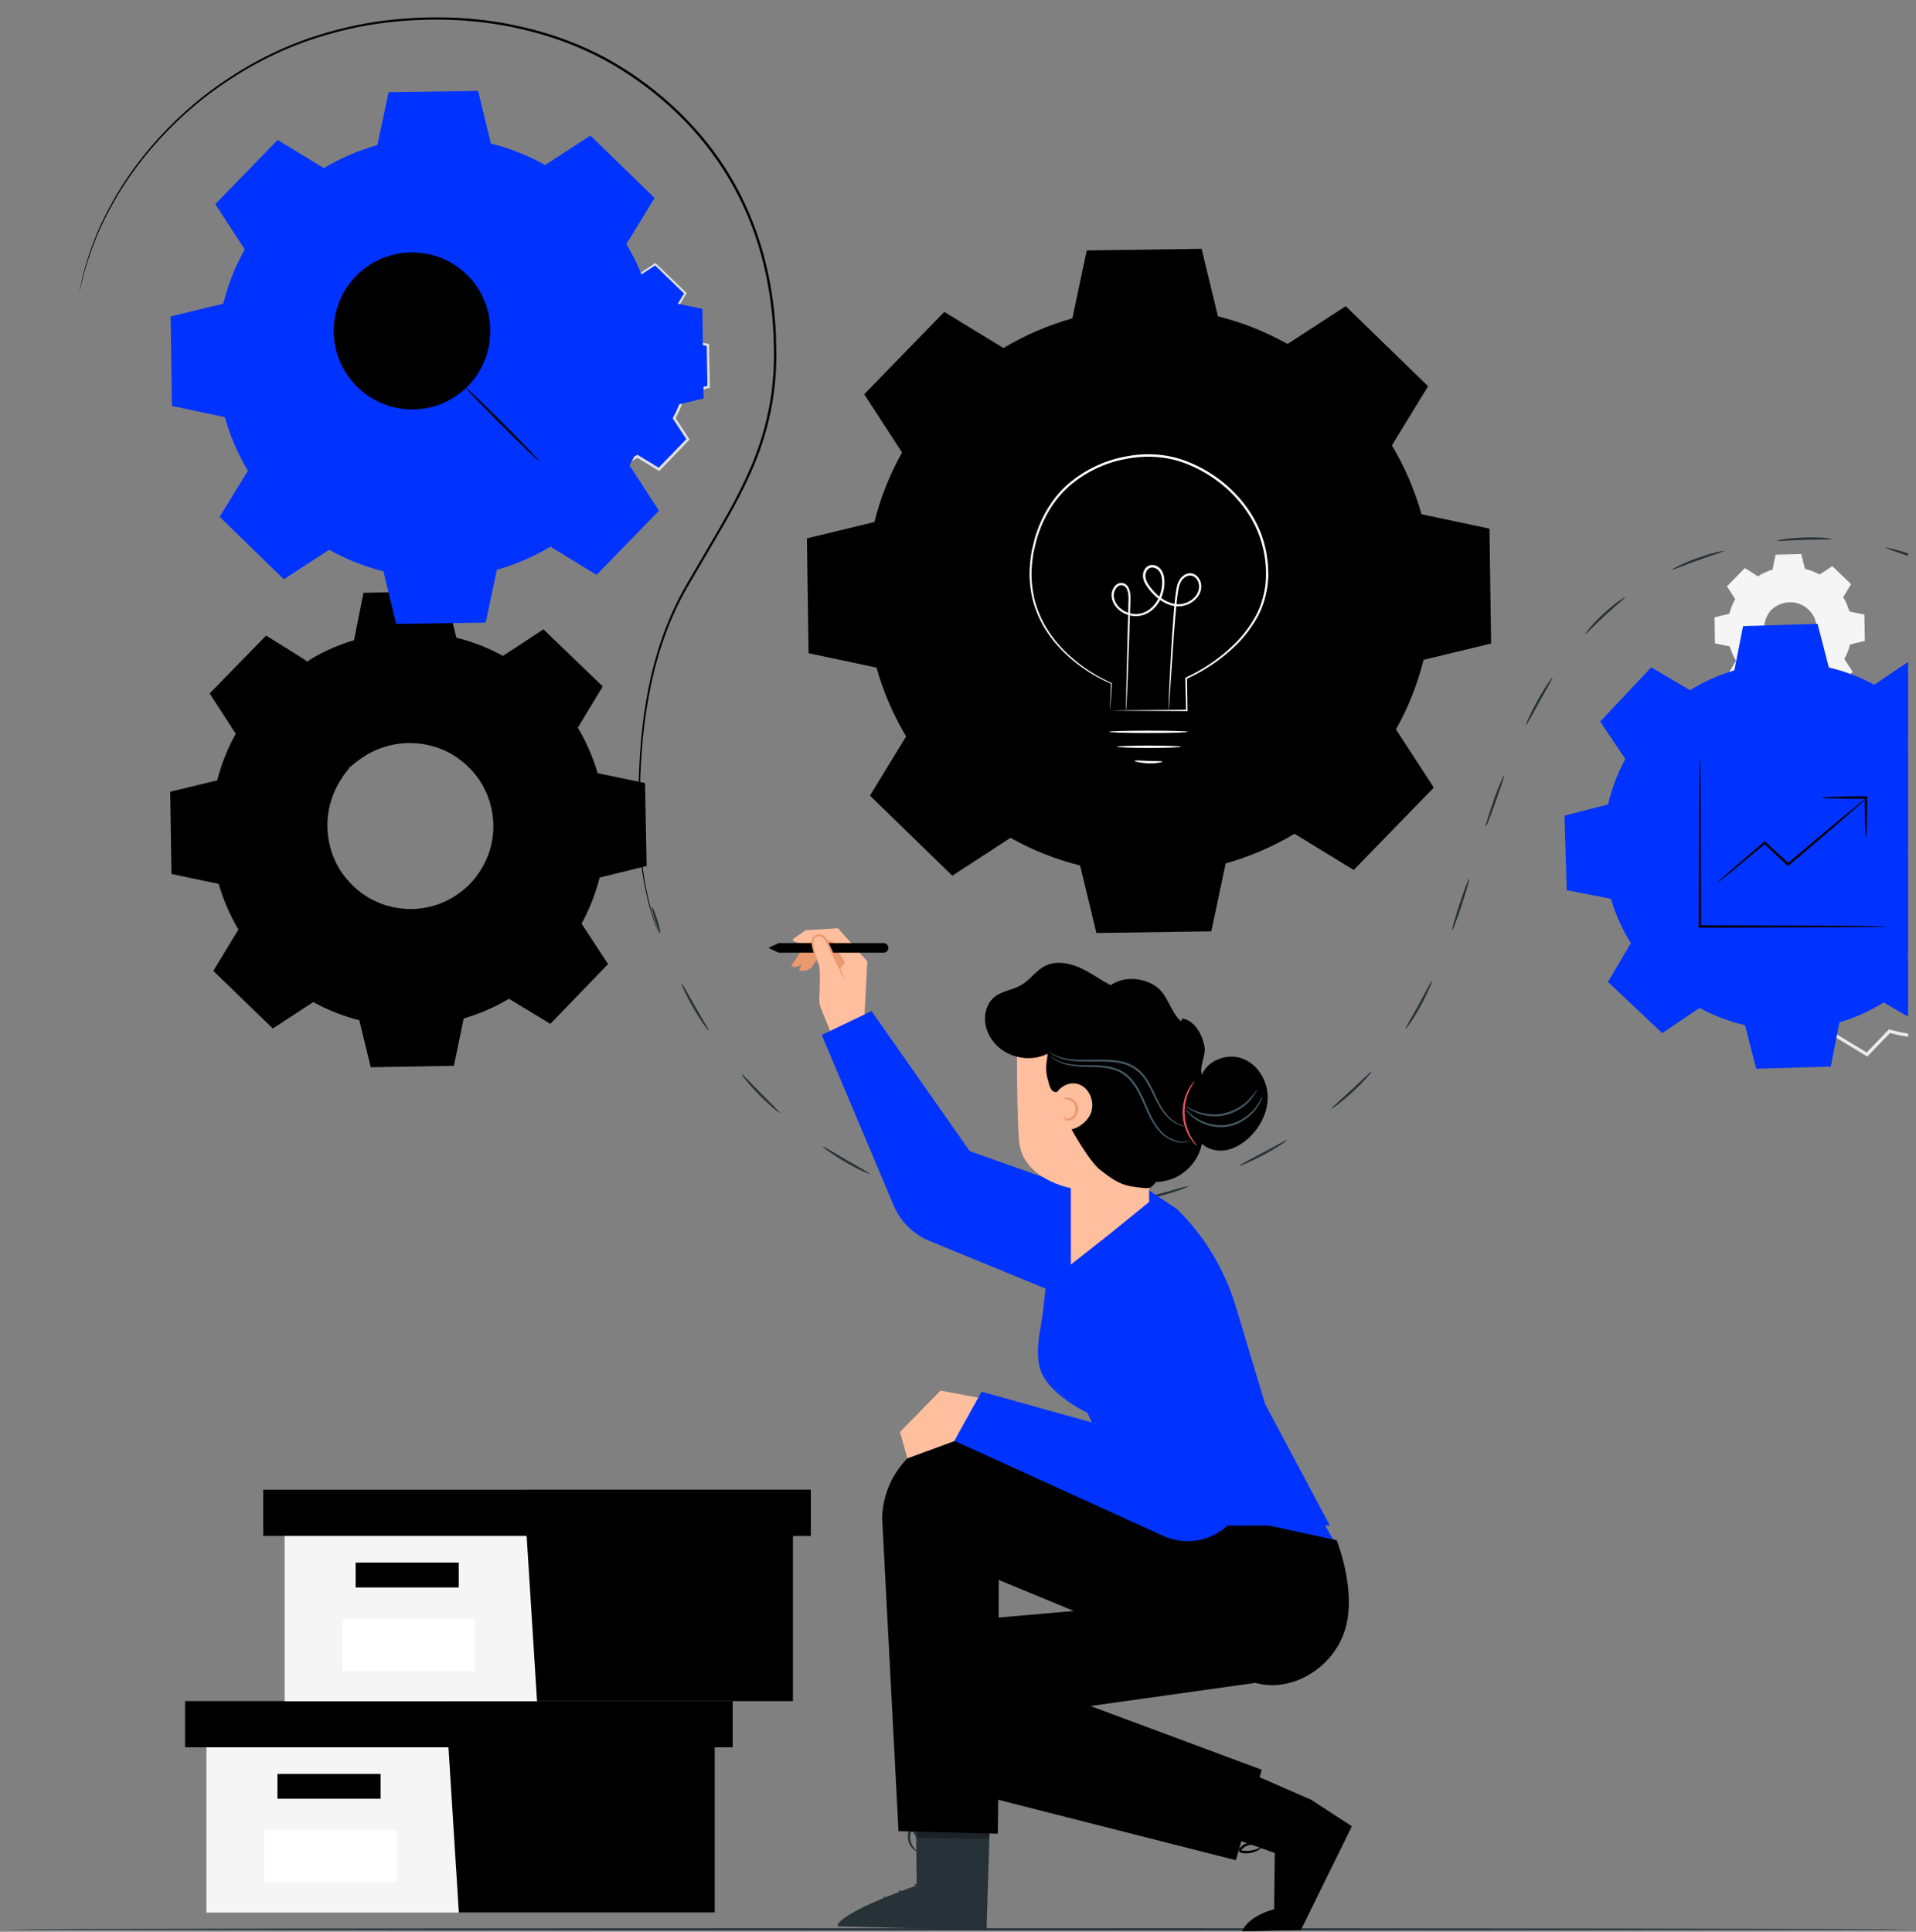 <svg width="121" height="122" viewBox="0 0 121 122" fill="none" xmlns="http://www.w3.org/2000/svg">
<rect x="0" y="0" width="121" height="122" fill="#808080" stroke="none"/>
<g clip-path="url(#clip0_180_3079)">
<path d="M33.523 17.672C34.021 17.371 34.552 17.14 35.1 16.985L35.425 15.424L38.066 15.377L38.445 16.927C38.997 17.063 39.538 17.273 40.046 17.557L41.38 16.684L43.279 18.518L42.453 19.882C42.754 20.38 42.984 20.911 43.14 21.46L44.7 21.785L44.748 24.425L43.197 24.804C43.062 25.356 42.852 25.898 42.568 26.405L43.441 27.739L41.606 29.638L40.242 28.812C39.745 29.113 39.213 29.343 38.665 29.499L38.34 31.063L35.7 31.11L35.321 29.56C34.769 29.425 34.227 29.215 33.719 28.93L32.386 29.804L30.487 27.969L31.313 26.605C31.011 26.107 30.781 25.576 30.625 25.028L29.065 24.703L29.018 22.062L30.568 21.683C30.703 21.131 30.913 20.59 31.198 20.082L30.324 18.748L32.159 16.849L33.523 17.675V17.672ZM34.928 21.189C33.841 22.313 33.872 24.107 34.999 25.194C36.123 26.28 37.917 26.25 39.003 25.122C40.09 23.999 40.059 22.204 38.932 21.118C37.808 20.031 36.014 20.062 34.928 21.189Z" fill="#0033FF"/>
<path d="M34.925 21.189C34.925 21.189 35.074 20.979 35.453 20.725C35.826 20.478 36.476 20.2 37.301 20.288C37.708 20.332 38.151 20.468 38.557 20.735C38.957 21.002 39.336 21.385 39.573 21.879C39.698 22.123 39.783 22.394 39.83 22.675C39.881 22.956 39.888 23.253 39.847 23.548C39.776 24.14 39.495 24.723 39.062 25.18C38.618 25.63 38.046 25.931 37.457 26.022C37.163 26.076 36.868 26.076 36.584 26.036C36.3 25.999 36.029 25.921 35.782 25.806C35.277 25.586 34.885 25.224 34.604 24.831C34.323 24.435 34.174 23.995 34.113 23.592C33.998 22.769 34.248 22.109 34.485 21.73C34.725 21.341 34.929 21.189 34.929 21.189C34.946 21.202 34.756 21.375 34.539 21.764C34.326 22.146 34.099 22.79 34.228 23.578C34.292 23.964 34.441 24.384 34.715 24.756C34.99 25.125 35.369 25.471 35.846 25.674C36.08 25.782 36.34 25.853 36.608 25.887C36.875 25.924 37.156 25.921 37.434 25.87C37.989 25.782 38.53 25.498 38.947 25.071C39.356 24.638 39.624 24.09 39.691 23.531C39.732 23.253 39.729 22.973 39.681 22.705C39.637 22.438 39.559 22.18 39.441 21.95C39.221 21.48 38.865 21.114 38.486 20.853C38.104 20.593 37.681 20.461 37.291 20.41C36.503 20.312 35.866 20.559 35.491 20.786C35.108 21.016 34.942 21.209 34.929 21.195L34.925 21.189Z" fill="#0033FF"/>
<path d="M33.521 17.672C33.521 17.672 33.491 17.659 33.433 17.625C33.369 17.587 33.284 17.537 33.172 17.472C32.936 17.33 32.59 17.127 32.144 16.866H32.174C31.707 17.351 31.094 17.994 30.353 18.772V18.721C30.624 19.124 30.922 19.571 31.236 20.052L31.253 20.076L31.24 20.103C30.979 20.573 30.762 21.108 30.62 21.694L30.613 21.724L30.583 21.731C30.099 21.849 29.578 21.981 29.036 22.117L29.08 22.059C29.097 22.888 29.114 23.772 29.131 24.699L29.08 24.639C29.564 24.737 30.096 24.848 30.644 24.96L30.685 24.967L30.695 25.007C30.84 25.519 31.067 26.06 31.375 26.568L31.395 26.605L31.375 26.642C31.118 27.066 30.837 27.533 30.549 28.006L30.539 27.919C31.135 28.494 31.781 29.113 32.441 29.75L32.347 29.74C32.763 29.465 33.217 29.168 33.68 28.863L33.721 28.836L33.761 28.86C34.229 29.12 34.77 29.34 35.342 29.482L35.39 29.493L35.4 29.54C35.518 30.024 35.65 30.555 35.782 31.09L35.705 31.029C36.541 31.016 37.434 30.999 38.345 30.982L38.267 31.046C38.368 30.552 38.48 30.021 38.592 29.486L38.602 29.438L38.65 29.425C39.171 29.279 39.709 29.049 40.207 28.748L40.251 28.721L40.291 28.744C40.748 29.022 41.205 29.3 41.655 29.57L41.554 29.584C42.173 28.941 42.786 28.308 43.389 27.685L43.378 27.787C43.084 27.336 42.793 26.893 42.505 26.453L42.478 26.412L42.502 26.372C42.783 25.871 42.989 25.336 43.124 24.791L43.135 24.743L43.182 24.733C43.707 24.605 44.221 24.479 44.732 24.354L44.675 24.432C44.661 23.532 44.644 22.651 44.631 21.792L44.692 21.863C44.16 21.751 43.642 21.643 43.131 21.534L43.087 21.524L43.074 21.484C42.915 20.925 42.684 20.397 42.397 19.923L42.373 19.886L42.397 19.849C42.681 19.381 42.955 18.928 43.226 18.488L43.236 18.573C42.569 17.926 41.94 17.317 41.341 16.735L41.418 16.741C40.948 17.046 40.508 17.334 40.081 17.611L40.051 17.631L40.02 17.615C39.489 17.317 38.958 17.117 38.436 16.985L38.406 16.978L38.399 16.948C38.264 16.386 38.142 15.878 38.023 15.397L38.071 15.435C37.048 15.448 36.178 15.458 35.43 15.469L35.464 15.438C35.329 16.061 35.221 16.572 35.129 16.998V17.015L35.112 17.019C34.554 17.174 34.161 17.357 33.904 17.483C33.782 17.547 33.687 17.594 33.619 17.631C33.555 17.665 33.525 17.682 33.525 17.679C33.525 17.679 33.555 17.655 33.613 17.618C33.673 17.581 33.765 17.527 33.89 17.459C34.144 17.323 34.533 17.134 35.095 16.968L35.078 16.988C35.163 16.562 35.268 16.047 35.393 15.425L35.4 15.397H35.43C36.175 15.38 37.048 15.36 38.071 15.34H38.108L38.118 15.377C38.236 15.854 38.362 16.362 38.504 16.924L38.463 16.883C38.995 17.012 39.536 17.215 40.081 17.513H40.02C40.444 17.235 40.884 16.948 41.351 16.636L41.391 16.609L41.429 16.643C42.031 17.222 42.661 17.828 43.331 18.474L43.368 18.512L43.341 18.559C43.074 19.002 42.8 19.456 42.515 19.923V19.852C42.81 20.34 43.047 20.874 43.212 21.446L43.158 21.396C43.669 21.501 44.191 21.609 44.722 21.717L44.78 21.731V21.792C44.797 22.651 44.814 23.528 44.831 24.432V24.493L44.773 24.506C44.262 24.632 43.747 24.76 43.223 24.889L43.28 24.831C43.141 25.39 42.931 25.938 42.644 26.453V26.372C42.928 26.812 43.223 27.255 43.517 27.705L43.551 27.759L43.507 27.807C42.904 28.43 42.292 29.066 41.676 29.706L41.632 29.753L41.578 29.719C41.127 29.445 40.67 29.171 40.213 28.893H40.298C39.787 29.205 39.235 29.435 38.7 29.587L38.758 29.526C38.646 30.061 38.534 30.596 38.433 31.087L38.419 31.151H38.355C37.448 31.168 36.551 31.182 35.715 31.199H35.65L35.637 31.138C35.505 30.603 35.376 30.075 35.258 29.587L35.315 29.645C34.73 29.499 34.171 29.273 33.694 29.005H33.775C33.311 29.306 32.854 29.604 32.441 29.875L32.391 29.909L32.347 29.868C31.686 29.232 31.047 28.609 30.451 28.034L30.41 27.993L30.441 27.942C30.729 27.468 31.013 27.001 31.27 26.581V26.652C30.955 26.131 30.725 25.576 30.58 25.055L30.63 25.102C30.085 24.987 29.554 24.875 29.07 24.774L29.019 24.764V24.713C29.006 23.785 28.992 22.905 28.979 22.073V22.025L29.023 22.015C29.567 21.883 30.089 21.758 30.573 21.639L30.532 21.68C30.681 21.084 30.905 20.543 31.172 20.069V20.119C30.861 19.639 30.57 19.189 30.305 18.782L30.288 18.755L30.312 18.732C31.064 17.963 31.683 17.327 32.157 16.843L32.171 16.829L32.188 16.839C32.624 17.11 32.959 17.32 33.193 17.466C33.305 17.537 33.389 17.591 33.45 17.628C33.508 17.665 33.538 17.686 33.538 17.689L33.521 17.672Z" fill="#E0E0E0"/>
<path d="M111.011 36.407C111.309 36.227 111.627 36.088 111.956 35.997L112.149 35.063L113.73 35.036L113.956 35.963C114.288 36.044 114.61 36.17 114.914 36.339L115.713 35.814L116.851 36.911L116.356 37.727C116.536 38.025 116.675 38.343 116.766 38.671L117.7 38.864L117.727 40.445L116.8 40.672C116.719 41.003 116.593 41.325 116.424 41.63L116.949 42.428L115.852 43.566L115.036 43.072C114.738 43.251 114.42 43.39 114.092 43.481L113.899 44.416L112.318 44.443L112.091 43.515C111.759 43.434 111.438 43.309 111.133 43.139L110.334 43.664L109.197 42.567L109.691 41.752C109.512 41.454 109.373 41.135 109.282 40.807L108.347 40.614L108.32 39.033L109.248 38.806C109.329 38.475 109.454 38.153 109.624 37.849L109.099 37.05L110.196 35.912L111.011 36.407ZM111.854 38.512C111.204 39.186 111.221 40.259 111.895 40.909C112.568 41.559 113.642 41.542 114.291 40.868C114.941 40.194 114.924 39.121 114.251 38.471C113.577 37.822 112.504 37.838 111.854 38.512Z" fill="#F5F5F5"/>
<path d="M111.854 38.513C111.854 38.513 111.942 38.388 112.169 38.236C112.392 38.087 112.781 37.921 113.276 37.975C113.519 38.002 113.783 38.08 114.027 38.242C114.267 38.401 114.494 38.632 114.636 38.926C114.711 39.072 114.762 39.234 114.792 39.403C114.823 39.573 114.826 39.749 114.802 39.925C114.758 40.28 114.592 40.629 114.332 40.903C114.068 41.174 113.722 41.353 113.37 41.407C113.194 41.438 113.018 41.441 112.849 41.417C112.68 41.394 112.517 41.35 112.368 41.279C112.067 41.147 111.83 40.93 111.661 40.696C111.492 40.459 111.404 40.195 111.366 39.955C111.299 39.464 111.448 39.068 111.59 38.841C111.735 38.608 111.854 38.516 111.854 38.516C111.864 38.523 111.752 38.628 111.62 38.862C111.492 39.092 111.356 39.478 111.434 39.948C111.471 40.178 111.563 40.429 111.725 40.652C111.888 40.872 112.115 41.079 112.402 41.201C112.544 41.265 112.697 41.309 112.859 41.329C113.018 41.353 113.188 41.35 113.353 41.319C113.685 41.265 114.01 41.096 114.261 40.842C114.508 40.581 114.663 40.253 114.707 39.918C114.731 39.752 114.728 39.583 114.701 39.424C114.674 39.264 114.626 39.109 114.559 38.973C114.426 38.693 114.213 38.472 113.986 38.317C113.756 38.161 113.506 38.08 113.272 38.049C112.798 37.992 112.419 38.137 112.196 38.276C111.969 38.415 111.867 38.53 111.861 38.52L111.854 38.513Z" fill="#F5F5F5"/>
<path d="M111.012 36.407C111.012 36.407 110.996 36.4 110.958 36.38C110.921 36.356 110.867 36.329 110.803 36.288C110.66 36.203 110.454 36.082 110.186 35.926H110.207C109.926 36.217 109.56 36.6 109.117 37.067V37.036C109.279 37.277 109.455 37.547 109.645 37.832L109.655 37.845L109.648 37.862C109.493 38.143 109.364 38.465 109.276 38.813V38.834L109.252 38.837C108.965 38.908 108.65 38.986 108.325 39.067L108.352 39.033C108.362 39.531 108.372 40.059 108.382 40.614L108.352 40.577C108.643 40.638 108.961 40.702 109.286 40.77H109.31L109.317 40.797C109.405 41.102 109.54 41.427 109.723 41.731L109.736 41.752L109.723 41.772C109.57 42.026 109.401 42.303 109.229 42.588L109.222 42.533C109.581 42.879 109.963 43.248 110.359 43.63L110.302 43.623C110.549 43.461 110.823 43.282 111.1 43.099L111.124 43.082L111.148 43.095C111.425 43.251 111.754 43.383 112.096 43.468L112.123 43.474L112.129 43.502C112.201 43.793 112.278 44.108 112.356 44.429L112.309 44.392C112.81 44.382 113.345 44.372 113.89 44.365L113.842 44.402C113.903 44.108 113.971 43.789 114.035 43.468L114.042 43.437L114.069 43.431C114.381 43.343 114.702 43.207 115 43.024L115.027 43.007L115.051 43.021C115.325 43.187 115.596 43.353 115.867 43.515L115.806 43.522C116.178 43.139 116.544 42.76 116.902 42.385L116.896 42.446C116.72 42.178 116.544 41.911 116.374 41.647L116.357 41.623L116.371 41.599C116.54 41.298 116.662 40.98 116.743 40.651L116.75 40.624L116.777 40.618C117.092 40.54 117.4 40.465 117.705 40.391L117.671 40.438C117.661 39.9 117.654 39.372 117.644 38.857L117.681 38.901C117.363 38.834 117.051 38.769 116.747 38.705L116.72 38.698L116.713 38.675C116.618 38.34 116.479 38.025 116.307 37.74L116.293 37.72L116.307 37.7C116.476 37.419 116.642 37.148 116.804 36.884L116.811 36.935C116.412 36.549 116.036 36.183 115.677 35.835H115.724C115.443 36.021 115.179 36.193 114.926 36.359L114.909 36.369L114.892 36.359C114.573 36.18 114.255 36.061 113.944 35.983H113.924L113.92 35.96C113.839 35.621 113.764 35.32 113.697 35.032L113.724 35.053C113.111 35.059 112.59 35.066 112.143 35.073L112.163 35.056C112.082 35.428 112.018 35.736 111.964 35.99V36H111.953C111.618 36.095 111.385 36.203 111.232 36.278C111.158 36.315 111.104 36.346 111.063 36.366C111.026 36.386 111.006 36.397 111.006 36.397C111.006 36.397 111.023 36.383 111.06 36.359C111.097 36.336 111.151 36.305 111.226 36.264C111.378 36.183 111.612 36.068 111.947 35.97L111.937 35.98C111.987 35.726 112.048 35.418 112.126 35.042V35.026H112.146C112.593 35.015 113.115 35.005 113.727 34.992H113.751L113.758 35.012C113.829 35.3 113.903 35.601 113.988 35.94L113.964 35.916C114.282 35.994 114.607 36.115 114.932 36.295H114.895C115.149 36.129 115.413 35.956 115.694 35.77L115.718 35.753L115.738 35.774C116.097 36.119 116.476 36.484 116.875 36.87L116.899 36.894L116.882 36.921C116.723 37.185 116.557 37.459 116.388 37.737V37.693C116.564 37.984 116.706 38.306 116.804 38.648L116.77 38.617C117.075 38.681 117.39 38.746 117.705 38.81L117.738 38.817V38.854C117.749 39.368 117.759 39.893 117.769 40.435V40.472L117.735 40.482C117.43 40.557 117.122 40.635 116.808 40.709L116.841 40.675C116.76 41.01 116.632 41.339 116.459 41.647V41.596C116.632 41.86 116.804 42.124 116.98 42.395L117.001 42.425L116.973 42.452C116.611 42.825 116.246 43.204 115.877 43.59L115.85 43.617L115.816 43.596C115.545 43.434 115.274 43.268 115 43.102H115.051C114.743 43.288 114.414 43.427 114.096 43.519L114.13 43.481C114.062 43.803 113.998 44.121 113.934 44.416L113.927 44.453H113.89C113.345 44.463 112.81 44.473 112.309 44.48H112.272L112.261 44.443C112.184 44.121 112.106 43.806 112.035 43.515L112.069 43.549C111.717 43.461 111.385 43.326 111.1 43.166H111.148C110.87 43.346 110.596 43.525 110.349 43.688L110.319 43.708L110.291 43.684C109.899 43.302 109.513 42.929 109.157 42.584L109.134 42.561L109.151 42.53C109.323 42.246 109.493 41.968 109.648 41.714V41.758C109.459 41.447 109.323 41.115 109.235 40.804L109.266 40.831C108.937 40.763 108.619 40.695 108.332 40.635L108.301 40.628V40.597C108.291 40.042 108.284 39.514 108.277 39.017V38.989L108.304 38.983C108.629 38.905 108.944 38.827 109.232 38.759L109.208 38.783C109.296 38.428 109.432 38.102 109.591 37.818V37.849C109.405 37.561 109.229 37.29 109.073 37.046L109.063 37.029L109.076 37.016C109.526 36.556 109.899 36.176 110.18 35.885L110.19 35.875L110.2 35.882C110.461 36.044 110.66 36.17 110.803 36.258C110.867 36.298 110.918 36.332 110.958 36.356C110.992 36.38 111.009 36.39 111.009 36.393L111.012 36.407Z" fill="#F5F5F5"/>
<path d="M17.808 15.28C18.106 15.1 18.424 14.961 18.753 14.87L18.946 13.936L20.526 13.909L20.753 14.836C21.085 14.917 21.407 15.043 21.711 15.212L22.51 14.687L23.647 15.784L23.153 16.6C23.333 16.898 23.471 17.216 23.563 17.544L24.497 17.737L24.524 19.318L23.597 19.545C23.515 19.877 23.39 20.198 23.221 20.503L23.746 21.302L22.649 22.439L21.833 21.945C21.535 22.124 21.217 22.263 20.889 22.354L20.696 23.288L19.115 23.316L18.888 22.388C18.556 22.307 18.235 22.182 17.93 22.012L17.131 22.537L15.994 21.44L16.488 20.625C16.309 20.327 16.17 20.009 16.078 19.68L15.144 19.487L15.117 17.906L16.045 17.68C16.126 17.348 16.251 17.026 16.42 16.722L15.896 15.923L16.992 14.785L17.808 15.28ZM18.651 17.385C18.001 18.059 18.018 19.132 18.692 19.782C19.365 20.432 20.438 20.415 21.088 19.741C21.738 19.067 21.721 17.994 21.048 17.345C20.374 16.695 19.301 16.712 18.651 17.385Z" fill="#0033FF"/>
<path d="M18.651 17.385C18.651 17.385 18.739 17.259 18.966 17.107C19.189 16.958 19.578 16.792 20.073 16.846C20.316 16.873 20.58 16.951 20.824 17.114C21.064 17.273 21.291 17.503 21.433 17.798C21.508 17.943 21.558 18.106 21.589 18.275C21.619 18.444 21.623 18.62 21.599 18.796C21.555 19.152 21.389 19.5 21.129 19.774C20.865 20.045 20.519 20.225 20.167 20.279C19.991 20.309 19.815 20.313 19.646 20.289C19.477 20.265 19.314 20.221 19.165 20.15C18.864 20.018 18.627 19.802 18.458 19.568C18.289 19.331 18.201 19.067 18.163 18.827C18.096 18.336 18.245 17.94 18.387 17.713C18.532 17.479 18.651 17.388 18.651 17.388C18.661 17.395 18.549 17.5 18.417 17.733C18.289 17.963 18.153 18.349 18.231 18.82C18.268 19.05 18.36 19.301 18.522 19.524C18.685 19.744 18.911 19.951 19.199 20.072C19.341 20.137 19.494 20.181 19.656 20.201C19.815 20.225 19.985 20.221 20.15 20.191C20.482 20.137 20.807 19.967 21.058 19.713C21.305 19.453 21.46 19.125 21.504 18.789C21.528 18.624 21.525 18.454 21.498 18.295C21.471 18.136 21.423 17.98 21.355 17.845C21.223 17.564 21.01 17.344 20.783 17.188C20.553 17.033 20.303 16.951 20.069 16.921C19.595 16.863 19.216 17.009 18.993 17.148C18.766 17.287 18.664 17.402 18.657 17.391L18.651 17.385Z" fill="#F5F5F5"/>
<path d="M17.809 15.28C17.809 15.28 17.792 15.273 17.755 15.253C17.718 15.229 17.664 15.202 17.599 15.161C17.457 15.077 17.251 14.955 16.983 14.799H17.004C16.723 15.09 16.357 15.473 15.914 15.94V15.909C16.076 16.15 16.252 16.42 16.442 16.705L16.452 16.718L16.445 16.735C16.289 17.016 16.161 17.338 16.073 17.686V17.707L16.049 17.71C15.761 17.781 15.447 17.859 15.122 17.94L15.149 17.906C15.159 18.404 15.169 18.932 15.179 19.487L15.149 19.45C15.44 19.511 15.758 19.575 16.083 19.643H16.107L16.113 19.67C16.201 19.975 16.337 20.3 16.52 20.604L16.533 20.625L16.52 20.645C16.367 20.899 16.198 21.176 16.025 21.461L16.019 21.407C16.377 21.752 16.76 22.121 17.156 22.503L17.099 22.497C17.346 22.334 17.62 22.155 17.897 21.972L17.921 21.955L17.945 21.968C18.222 22.124 18.551 22.256 18.892 22.341L18.92 22.348L18.926 22.375C18.997 22.666 19.075 22.981 19.153 23.302L19.106 23.265C19.607 23.255 20.142 23.245 20.687 23.238L20.639 23.275C20.7 22.981 20.768 22.662 20.832 22.341L20.839 22.31L20.866 22.304C21.177 22.216 21.499 22.08 21.797 21.897L21.824 21.88L21.848 21.894C22.122 22.06 22.393 22.226 22.663 22.388L22.602 22.395C22.975 22.012 23.34 21.633 23.699 21.258L23.692 21.319C23.516 21.051 23.34 20.784 23.171 20.52L23.154 20.496L23.168 20.472C23.337 20.171 23.459 19.853 23.54 19.524L23.547 19.497L23.574 19.491C23.889 19.413 24.197 19.338 24.502 19.264L24.468 19.311C24.457 18.773 24.451 18.245 24.441 17.73L24.478 17.774C24.16 17.707 23.848 17.642 23.544 17.578L23.516 17.571L23.51 17.548C23.415 17.212 23.276 16.898 23.104 16.613L23.09 16.593L23.104 16.573C23.273 16.292 23.439 16.021 23.601 15.757L23.608 15.808C23.208 15.422 22.833 15.056 22.474 14.708H22.521C22.24 14.894 21.976 15.066 21.722 15.232L21.705 15.242L21.689 15.232C21.37 15.053 21.052 14.934 20.741 14.857H20.72L20.717 14.833C20.636 14.494 20.561 14.193 20.494 13.905L20.521 13.926C19.908 13.932 19.387 13.939 18.94 13.946L18.96 13.929C18.879 14.301 18.815 14.61 18.761 14.863V14.873H18.75C18.415 14.968 18.182 15.077 18.029 15.151C17.955 15.188 17.901 15.219 17.86 15.239C17.823 15.259 17.802 15.27 17.802 15.27C17.802 15.27 17.82 15.256 17.857 15.232C17.894 15.209 17.948 15.178 18.023 15.137C18.175 15.056 18.409 14.941 18.744 14.843L18.733 14.853C18.784 14.599 18.845 14.291 18.923 13.915V13.899H18.943C19.39 13.888 19.911 13.878 20.524 13.865H20.548L20.555 13.885C20.626 14.173 20.7 14.474 20.785 14.812L20.761 14.789C21.079 14.867 21.404 14.989 21.729 15.168H21.692C21.946 15.002 22.21 14.829 22.491 14.643L22.515 14.626L22.535 14.647C22.894 14.992 23.273 15.357 23.672 15.743L23.696 15.767L23.679 15.794C23.52 16.058 23.354 16.332 23.185 16.61V16.566C23.361 16.857 23.503 17.179 23.601 17.521L23.567 17.49C23.872 17.554 24.187 17.619 24.502 17.683L24.535 17.69V17.727C24.546 18.242 24.556 18.766 24.566 19.308V19.345L24.532 19.355C24.227 19.43 23.919 19.508 23.604 19.582L23.638 19.548C23.557 19.883 23.428 20.212 23.256 20.52V20.469C23.428 20.733 23.601 20.997 23.777 21.268L23.797 21.298L23.77 21.325C23.408 21.698 23.043 22.077 22.674 22.463L22.646 22.49L22.613 22.469C22.342 22.307 22.071 22.141 21.797 21.975H21.848C21.54 22.161 21.211 22.3 20.893 22.392L20.927 22.354C20.859 22.676 20.795 22.994 20.731 23.289L20.724 23.326H20.687C20.142 23.336 19.607 23.346 19.106 23.353H19.069L19.058 23.316C18.98 22.994 18.903 22.679 18.832 22.388L18.865 22.422C18.513 22.334 18.182 22.199 17.897 22.04H17.945C17.667 22.219 17.393 22.398 17.146 22.561L17.115 22.581L17.088 22.557C16.696 22.175 16.31 21.803 15.954 21.457L15.931 21.434L15.948 21.403C16.12 21.119 16.289 20.841 16.445 20.587V20.631C16.256 20.32 16.12 19.988 16.032 19.677L16.063 19.704C15.734 19.636 15.416 19.569 15.128 19.508L15.098 19.501V19.47C15.088 18.915 15.081 18.387 15.074 17.89V17.862L15.101 17.856C15.426 17.778 15.741 17.7 16.029 17.632L16.005 17.656C16.093 17.3 16.229 16.976 16.388 16.691V16.722C16.201 16.434 16.025 16.163 15.87 15.919L15.86 15.902L15.873 15.889C16.323 15.429 16.696 15.05 16.977 14.758L16.987 14.748L16.997 14.755C17.258 14.918 17.457 15.043 17.599 15.131C17.664 15.171 17.715 15.205 17.755 15.229C17.789 15.253 17.806 15.263 17.806 15.266L17.809 15.28Z" fill="#F5F5F5"/>
<path d="M19.404 41.794C20.352 41.221 21.357 40.788 22.396 40.494L23.013 37.532L28.019 37.444L28.74 40.382C29.789 40.639 30.812 41.039 31.776 41.577L34.305 39.918L37.907 43.395L36.339 45.981C36.911 46.929 37.345 47.937 37.639 48.977L40.601 49.593L40.689 54.599L37.751 55.32C37.494 56.369 37.094 57.392 36.556 58.356L38.215 60.888L34.738 64.49L32.152 62.923C31.204 63.495 30.199 63.928 29.16 64.223L28.544 67.184L23.537 67.272L22.816 64.334C21.767 64.077 20.745 63.678 19.78 63.139L17.251 64.798L13.65 61.322L15.217 58.736C14.645 57.788 14.212 56.782 13.917 55.743L10.955 55.127L10.867 50.121L13.805 49.4C14.063 48.35 14.462 47.328 15 46.363L13.342 43.835L16.818 40.233L19.404 41.8V41.794ZM22.075 48.462C20.014 50.595 20.074 53.996 22.207 56.058C24.34 58.12 27.741 58.059 29.803 55.926C31.864 53.793 31.803 50.392 29.671 48.33C27.538 46.269 24.136 46.33 22.075 48.462Z" fill="black"/>
<path d="M22.077 48.462C22.077 48.462 22.358 48.066 23.075 47.585C23.783 47.115 25.015 46.59 26.579 46.756C27.351 46.844 28.193 47.094 28.962 47.602C29.723 48.11 30.441 48.834 30.888 49.772C31.125 50.232 31.287 50.743 31.375 51.278C31.473 51.813 31.487 52.372 31.406 52.93C31.27 54.054 30.739 55.157 29.916 56.028C29.077 56.884 27.99 57.453 26.873 57.629C26.318 57.73 25.756 57.733 25.218 57.656C24.68 57.585 24.162 57.439 23.695 57.219C22.74 56.803 21.992 56.112 21.457 55.371C20.922 54.619 20.641 53.787 20.53 53.022C20.31 51.465 20.79 50.212 21.234 49.491C21.691 48.757 22.077 48.462 22.077 48.462C22.107 48.486 21.752 48.814 21.339 49.552C20.936 50.276 20.506 51.498 20.746 52.991C20.868 53.726 21.149 54.518 21.667 55.225C22.185 55.926 22.903 56.576 23.81 56.962C24.257 57.168 24.747 57.3 25.255 57.364C25.763 57.436 26.294 57.429 26.819 57.331C27.875 57.161 28.897 56.62 29.689 55.814C30.468 54.992 30.969 53.953 31.105 52.89C31.182 52.361 31.172 51.83 31.084 51.326C31.003 50.818 30.851 50.334 30.631 49.894C30.214 49 29.537 48.306 28.82 47.812C28.092 47.318 27.293 47.067 26.552 46.969C25.052 46.783 23.847 47.254 23.136 47.683C22.415 48.123 22.097 48.489 22.073 48.459L22.077 48.462Z" fill="black"/>
<path d="M19.405 41.793C19.405 41.793 19.348 41.77 19.24 41.705C19.118 41.634 18.955 41.54 18.742 41.418C18.288 41.15 17.639 40.764 16.792 40.267L16.853 40.26C15.97 41.188 14.805 42.406 13.397 43.882L13.407 43.784C13.912 44.549 14.473 45.398 15.076 46.306L15.107 46.35L15.079 46.397C14.589 47.287 14.176 48.303 13.905 49.413L13.891 49.471L13.83 49.484C12.916 49.711 11.925 49.958 10.892 50.212L10.977 50.104C11.007 51.681 11.041 53.353 11.075 55.11L10.98 54.995C11.898 55.184 12.91 55.391 13.945 55.604L14.02 55.621L14.04 55.696C14.314 56.66 14.744 57.689 15.333 58.654L15.374 58.722L15.333 58.79C14.849 59.592 14.314 60.475 13.769 61.379L13.749 61.21C14.883 62.3 16.102 63.478 17.354 64.683L17.175 64.666C17.963 64.148 18.827 63.579 19.703 63.004L19.778 62.956L19.856 63.001C20.739 63.491 21.772 63.914 22.858 64.178L22.946 64.199L22.966 64.287C23.193 65.207 23.44 66.213 23.688 67.225L23.539 67.11C25.123 67.083 26.822 67.052 28.545 67.019L28.399 67.14C28.592 66.206 28.802 65.194 29.015 64.178L29.036 64.087L29.124 64.063C30.109 63.786 31.131 63.352 32.079 62.781L32.16 62.73L32.238 62.777C33.108 63.305 33.971 63.826 34.824 64.344L34.635 64.368C35.809 63.149 36.97 61.951 38.114 60.766L38.097 60.956C37.539 60.103 36.987 59.26 36.439 58.424L36.388 58.346L36.432 58.265C36.964 57.314 37.359 56.298 37.613 55.266L37.634 55.178L37.722 55.157C38.717 54.914 39.695 54.677 40.66 54.44L40.548 54.585C40.521 52.876 40.491 51.207 40.467 49.579L40.579 49.714C39.573 49.505 38.585 49.298 37.617 49.095L37.536 49.078L37.512 48.997C37.211 47.934 36.774 46.939 36.229 46.035L36.188 45.967L36.229 45.899C36.767 45.013 37.292 44.156 37.803 43.317L37.823 43.476C36.557 42.25 35.366 41.093 34.228 39.989L34.374 40.003C33.484 40.585 32.648 41.13 31.839 41.655L31.781 41.692L31.724 41.658C30.715 41.093 29.706 40.714 28.714 40.463L28.653 40.45L28.64 40.392C28.383 39.322 28.149 38.361 27.929 37.45L28.02 37.518C26.081 37.545 24.429 37.566 23.014 37.583L23.082 37.528C22.828 38.71 22.618 39.681 22.445 40.487L22.438 40.517L22.411 40.524C21.352 40.819 20.607 41.167 20.123 41.404C19.893 41.526 19.713 41.617 19.585 41.685C19.463 41.753 19.405 41.78 19.405 41.776C19.405 41.773 19.463 41.733 19.571 41.661C19.686 41.59 19.859 41.485 20.099 41.357C20.58 41.103 21.321 40.741 22.384 40.426L22.35 40.463C22.513 39.654 22.709 38.683 22.946 37.495L22.956 37.44H23.011C24.425 37.407 26.077 37.373 28.017 37.329H28.088L28.105 37.396C28.332 38.303 28.569 39.265 28.836 40.334L28.762 40.26C29.767 40.507 30.799 40.886 31.828 41.458H31.713C32.519 40.934 33.352 40.382 34.239 39.796L34.316 39.745L34.384 39.81C35.525 40.907 36.723 42.061 37.992 43.279L38.067 43.35L38.013 43.439C37.505 44.278 36.984 45.141 36.449 46.028V45.889C37.008 46.813 37.458 47.829 37.769 48.916L37.664 48.817C38.636 49.017 39.621 49.224 40.626 49.43L40.738 49.454V49.569C40.772 51.197 40.802 52.866 40.833 54.575V54.694L40.721 54.721C39.756 54.958 38.775 55.198 37.783 55.445L37.891 55.337C37.63 56.396 37.227 57.436 36.682 58.41L36.676 58.255C37.224 59.091 37.776 59.934 38.334 60.783L38.402 60.885L38.318 60.973C37.173 62.158 36.016 63.359 34.841 64.575L34.757 64.662L34.651 64.598C33.795 64.08 32.932 63.556 32.065 63.031H32.224C31.253 63.62 30.207 64.06 29.195 64.348L29.303 64.233C29.09 65.248 28.88 66.26 28.687 67.195L28.663 67.313H28.542C26.819 67.344 25.119 67.374 23.535 67.401H23.413L23.386 67.286C23.139 66.27 22.892 65.269 22.669 64.348L22.777 64.456C21.663 64.182 20.607 63.749 19.703 63.244L19.856 63.237C18.979 63.813 18.112 64.378 17.324 64.893L17.229 64.957L17.148 64.876C15.899 63.667 14.68 62.486 13.549 61.393L13.472 61.315L13.529 61.22C14.078 60.32 14.612 59.436 15.1 58.637V58.776C14.504 57.788 14.067 56.735 13.79 55.75L13.884 55.838C12.849 55.621 11.84 55.408 10.923 55.215L10.828 55.195V55.096C10.801 53.34 10.774 51.667 10.75 50.09V50.002L10.835 49.982C11.867 49.731 12.859 49.491 13.776 49.271L13.702 49.345C13.983 48.215 14.409 47.189 14.917 46.289V46.383C14.328 45.47 13.773 44.617 13.272 43.848L13.238 43.794L13.282 43.75C14.707 42.291 15.885 41.086 16.779 40.169L16.806 40.142L16.84 40.162C17.666 40.676 18.302 41.072 18.745 41.347C18.955 41.479 19.114 41.58 19.236 41.658C19.348 41.729 19.402 41.766 19.402 41.773L19.405 41.793Z" fill="black"/>
<path d="M120.961 53.504C120.961 53.504 121.265 53.379 121.854 53.362C122.43 53.349 123.327 53.494 124.166 54.154C124.576 54.483 124.972 54.933 125.226 55.502C125.48 56.07 125.628 56.744 125.547 57.444C125.517 57.793 125.425 58.149 125.283 58.487C125.144 58.829 124.951 59.157 124.701 59.448C124.217 60.044 123.513 60.488 122.724 60.687C121.932 60.873 121.103 60.809 120.399 60.505C120.043 60.362 119.718 60.159 119.437 59.922C119.153 59.689 118.909 59.418 118.72 59.12C118.324 58.538 118.144 57.868 118.104 57.248C118.066 56.625 118.209 56.043 118.422 55.562C118.858 54.587 119.59 54.043 120.104 53.789C120.632 53.531 120.961 53.501 120.961 53.501C120.967 53.525 120.646 53.586 120.141 53.86C119.647 54.131 118.957 54.676 118.554 55.62C118.357 56.087 118.232 56.642 118.273 57.238C118.317 57.827 118.493 58.463 118.875 59.012C119.058 59.293 119.292 59.547 119.559 59.767C119.827 59.99 120.135 60.18 120.47 60.315C121.137 60.599 121.918 60.66 122.667 60.484C123.411 60.295 124.078 59.878 124.538 59.316C124.775 59.042 124.962 58.734 125.094 58.409C125.229 58.088 125.32 57.756 125.351 57.424C125.436 56.761 125.297 56.118 125.063 55.573C124.826 55.028 124.457 54.591 124.068 54.269C123.276 53.619 122.413 53.454 121.847 53.443C121.272 53.433 120.961 53.528 120.957 53.504H120.961Z" fill="#EBEBEB"/>
<path d="M121.844 48.708C121.844 48.708 121.821 48.674 121.78 48.596C121.736 48.512 121.675 48.4 121.601 48.251C121.438 47.933 121.205 47.476 120.896 46.884L120.934 46.901C120.091 47.114 118.981 47.392 117.637 47.73L117.677 47.679C117.691 48.302 117.704 48.993 117.721 49.734V49.771L117.691 49.788C117.085 50.12 116.482 50.553 115.924 51.095L115.893 51.125L115.853 51.112C115.244 50.912 114.587 50.692 113.903 50.465L113.991 50.435C113.439 51.352 112.85 52.323 112.234 53.346L112.221 53.244C112.678 53.684 113.185 54.172 113.7 54.669L113.737 54.706L113.724 54.757C113.531 55.41 113.405 56.159 113.395 56.924V56.978L113.345 57.002C112.776 57.286 112.146 57.601 111.51 57.922L111.557 57.817C111.811 58.853 112.089 59.974 112.37 61.118L112.275 61.043C112.915 61.033 113.615 61.02 114.33 61.006H114.391L114.421 61.057C114.749 61.659 115.189 62.275 115.717 62.82L115.761 62.864L115.741 62.922C115.538 63.531 115.315 64.198 115.091 64.872L115.047 64.753C115.968 65.312 116.953 65.907 117.955 66.513L117.826 66.53C118.277 66.063 118.764 65.559 119.251 65.051L119.295 65.007L119.356 65.024C120.023 65.22 120.764 65.342 121.516 65.356H121.58L121.607 65.413C121.915 66.029 122.22 66.642 122.525 67.251L122.406 67.197C123.523 66.923 124.623 66.656 125.707 66.388L125.629 66.49C125.619 65.799 125.605 65.115 125.595 64.435V64.374L125.649 64.344C126.299 63.988 126.895 63.551 127.413 63.05L127.457 63.007L127.514 63.027C128.174 63.247 128.821 63.464 129.464 63.68L129.349 63.724C129.951 62.732 130.54 61.764 131.116 60.82L131.133 60.938C130.632 60.454 130.141 59.977 129.657 59.51L129.616 59.469L129.633 59.415C129.846 58.697 129.955 57.966 129.968 57.249V57.194L130.019 57.171C130.649 56.856 131.261 56.555 131.857 56.257L131.813 56.355C131.532 55.194 131.265 54.097 131.011 53.051L131.089 53.112C130.368 53.122 129.687 53.132 129.034 53.143H128.99L128.97 53.102C128.594 52.411 128.154 51.829 127.673 51.328L127.643 51.298L127.656 51.257C127.897 50.55 128.11 49.913 128.313 49.311L128.34 49.382C127.216 48.695 126.262 48.109 125.443 47.608L125.5 47.601C124.925 48.187 124.454 48.671 124.065 49.07L124.051 49.084L124.031 49.077C123.317 48.864 122.762 48.793 122.396 48.752C122.22 48.739 122.085 48.725 121.986 48.718C121.892 48.712 121.848 48.708 121.851 48.705C121.851 48.705 121.898 48.702 121.986 48.702C122.078 48.702 122.217 48.702 122.399 48.718C122.768 48.745 123.324 48.806 124.048 49.013L124.014 49.023C124.4 48.617 124.864 48.129 125.432 47.537L125.459 47.51L125.493 47.53C126.316 48.025 127.277 48.603 128.408 49.28L128.448 49.304L128.432 49.351C128.232 49.954 128.022 50.594 127.788 51.301L127.771 51.233C128.259 51.738 128.712 52.33 129.098 53.031L129.031 52.99C129.684 52.977 130.361 52.963 131.085 52.95H131.15L131.167 53.011C131.424 54.053 131.695 55.15 131.982 56.311L131.999 56.379L131.938 56.409C131.343 56.707 130.733 57.015 130.104 57.33L130.154 57.252C130.141 57.983 130.033 58.731 129.816 59.466L129.792 59.371C130.276 59.838 130.771 60.312 131.272 60.796L131.326 60.85L131.285 60.915C130.713 61.859 130.127 62.831 129.525 63.822L129.484 63.89L129.41 63.866C128.77 63.653 128.12 63.436 127.46 63.216L127.562 63.193C127.03 63.707 126.421 64.157 125.754 64.52L125.808 64.428C125.822 65.105 125.832 65.789 125.845 66.483V66.564L125.768 66.585C124.684 66.852 123.581 67.119 122.467 67.394L122.386 67.414L122.349 67.339C122.044 66.733 121.739 66.117 121.431 65.501L121.523 65.559C120.751 65.545 119.989 65.42 119.306 65.217L119.41 65.19C118.92 65.698 118.432 66.202 117.982 66.669L117.924 66.73L117.853 66.686C116.855 66.08 115.866 65.481 114.949 64.922L114.878 64.878L114.905 64.801C115.128 64.127 115.352 63.464 115.558 62.851L115.582 62.952C115.04 62.39 114.59 61.761 114.255 61.145L114.343 61.196C113.632 61.206 112.928 61.219 112.288 61.229H112.211L112.194 61.155C111.913 60.007 111.642 58.89 111.388 57.851L111.371 57.78L111.439 57.746C112.079 57.428 112.708 57.117 113.277 56.832L113.226 56.91C113.243 56.125 113.372 55.363 113.571 54.696L113.595 54.784C113.081 54.283 112.576 53.796 112.119 53.356L112.072 53.309L112.106 53.251C112.725 52.232 113.317 51.264 113.876 50.35L113.906 50.299L113.964 50.319C114.648 50.55 115.304 50.77 115.91 50.976L115.843 50.993C116.415 50.448 117.031 50.011 117.647 49.676L117.616 49.73C117.606 48.989 117.596 48.299 117.589 47.676V47.632L117.63 47.622C118.977 47.3 120.091 47.033 120.937 46.833L120.964 46.826L120.974 46.85C121.262 47.446 121.485 47.903 121.638 48.221C121.709 48.373 121.766 48.488 121.807 48.576C121.844 48.657 121.861 48.698 121.861 48.702L121.844 48.708Z" fill="#EBEBEB"/>
<path d="M13.037 110.35V120.789H28.307H45.147V110.35H13.037Z" fill="#F5F5F5"/>
<path d="M11.688 107.432V110.35H46.265V107.432H28.305H11.688Z" fill="black"/>
<path d="M28.978 120.789H45.145V110.35H46.266V107.432H28.305V110.079L28.978 120.789Z" fill="black"/>
<path d="M24.034 112.032H17.521V113.602H24.034V112.032Z" fill="black"/>
<path d="M25.049 115.57H16.688V118.887H25.049V115.57Z" fill="white"/>
<path d="M17.975 97V107.443H33.241H50.081V97H17.975Z" fill="#F5F5F5"/>
<path d="M16.625 94.082V97H51.2V94.082H33.239H16.625Z" fill="black"/>
<path d="M33.916 107.443H50.083V97H51.203V94.082H33.242V96.733L33.916 107.443Z" fill="black"/>
<path d="M28.972 98.686H22.459V100.257H28.972V98.686Z" fill="black"/>
<path d="M29.986 102.22H21.625V105.538H29.986V102.22Z" fill="white"/>
<path d="M120.5 121.846C120.5 121.883 93.634 121.914 60.504 121.914C27.374 121.914 0.5 121.883 0.5 121.846C0.5 121.81 27.358 121.779 60.504 121.779C93.65 121.779 120.5 121.81 120.5 121.846Z" fill="#263238"/>
<path fill-rule="evenodd" clip-rule="evenodd" d="M20.449 10.621C21.52 9.979 22.66 9.493 23.834 9.164L24.542 5.823L30.195 5.742L30.998 9.064C32.181 9.36 33.335 9.812 34.423 10.425L37.287 8.563L41.339 12.503L39.558 15.416C40.2 16.487 40.686 17.626 41.014 18.801L44.356 19.509L44.436 25.162L41.115 25.965C40.818 27.148 40.367 28.302 39.753 29.39L41.616 32.254L37.675 36.306L34.763 34.525C33.692 35.166 32.552 35.653 31.378 35.981L30.67 39.322L25.017 39.403L24.214 36.082C23.031 35.785 21.88 35.333 20.789 34.72L17.925 36.582L13.872 32.642L15.654 29.729C15.012 28.659 14.526 27.519 14.198 26.345L10.856 25.637L10.775 19.984L14.097 19.181C14.393 17.998 14.845 16.846 15.458 15.755L13.596 12.892L17.536 8.839L20.452 10.621H20.449Z" fill="#0033FF"/>
<path d="M30.939 20.907C30.913 20.907 30.948 20.47 30.758 19.718C30.669 19.341 30.49 18.898 30.211 18.429C29.929 17.96 29.523 17.474 28.973 17.059C28.424 16.65 27.733 16.302 26.935 16.161C26.144 16.026 25.252 16.052 24.4 16.377C23.971 16.526 23.559 16.751 23.179 17.033C22.984 17.168 22.811 17.335 22.633 17.499C22.471 17.678 22.302 17.853 22.16 18.058C21.567 18.846 21.234 19.86 21.225 20.904C21.234 21.949 21.567 22.965 22.16 23.754C22.302 23.958 22.471 24.134 22.633 24.312C22.811 24.473 22.984 24.643 23.179 24.778C23.559 25.063 23.971 25.288 24.4 25.438C25.249 25.763 26.144 25.786 26.935 25.653C27.733 25.512 28.424 25.164 28.973 24.755C29.523 24.341 29.929 23.855 30.211 23.385C30.49 22.916 30.669 22.473 30.758 22.096C30.948 21.345 30.913 20.907 30.939 20.907C30.939 20.907 30.942 20.933 30.942 20.988C30.942 21.048 30.942 21.126 30.939 21.221C30.939 21.325 30.933 21.451 30.907 21.598C30.887 21.748 30.867 21.92 30.815 22.107C30.735 22.49 30.562 22.942 30.286 23.426C30.006 23.906 29.598 24.41 29.042 24.836C28.487 25.259 27.782 25.622 26.964 25.771C26.152 25.915 25.234 25.895 24.359 25.564C23.919 25.412 23.493 25.181 23.102 24.891C22.9 24.753 22.722 24.58 22.538 24.413C22.371 24.229 22.195 24.047 22.051 23.837C21.438 23.026 21.093 21.978 21.084 20.901C21.093 19.825 21.441 18.777 22.051 17.966C22.195 17.756 22.371 17.574 22.538 17.39C22.722 17.223 22.9 17.05 23.102 16.912C23.493 16.622 23.919 16.391 24.359 16.239C25.234 15.911 26.152 15.887 26.964 16.032C27.782 16.181 28.487 16.544 29.042 16.967C29.601 17.396 30.006 17.899 30.286 18.377C30.562 18.858 30.735 19.313 30.815 19.695C30.87 19.883 30.887 20.058 30.907 20.205C30.933 20.355 30.939 20.481 30.939 20.582C30.939 20.677 30.942 20.755 30.942 20.815C30.942 20.867 30.942 20.896 30.939 20.896V20.907Z" fill="black"/>
<path d="M29.398 24.47C29.427 24.441 30.495 25.46 31.779 26.744C33.065 28.03 34.084 29.096 34.055 29.124C34.027 29.153 32.959 28.134 31.675 26.848C30.389 25.561 29.37 24.496 29.401 24.467L29.398 24.47Z" fill="black"/>
<path fill-rule="evenodd" clip-rule="evenodd" d="M63.379 21.978C64.754 21.155 66.216 20.53 67.722 20.107L68.631 15.816L75.884 15.715L76.915 19.977C78.435 20.357 79.914 20.939 81.31 21.725L84.985 19.336L90.186 24.393L87.901 28.131C88.724 29.507 89.349 30.97 89.772 32.478L94.063 33.387L94.167 40.64L89.904 41.671C89.524 43.19 88.943 44.67 88.157 46.066L90.549 49.741L85.492 54.942L81.75 52.657C80.374 53.48 78.912 54.105 77.404 54.528L76.495 58.819L69.242 58.923L68.211 54.66C66.691 54.28 65.212 53.699 63.816 52.913L60.141 55.305L54.94 50.248L57.225 46.509C56.402 45.133 55.777 43.671 55.354 42.163L51.063 41.253L50.959 34L55.222 32.97C55.602 31.45 56.183 29.971 56.969 28.575L54.577 24.899L59.634 19.698L63.376 21.984L63.379 21.978Z" fill="black"/>
<path d="M70.102 44.874C70.102 44.874 70.133 44.874 70.188 44.871C70.251 44.871 70.332 44.871 70.435 44.865C70.66 44.865 70.976 44.86 71.388 44.854C72.22 44.848 73.426 44.84 74.945 44.828L74.902 44.874C74.888 44.261 74.871 43.573 74.853 42.839V42.805L74.885 42.79C75.901 42.327 76.966 41.639 77.93 40.706C78.411 40.24 78.846 39.688 79.208 39.069C79.579 38.453 79.801 37.733 79.91 36.988C80.08 35.485 79.746 33.819 78.823 32.429C77.916 31.036 76.508 29.893 74.853 29.263C73.619 28.794 72.277 28.739 71.043 28.998C69.799 29.228 68.657 29.781 67.733 30.526C66.8 31.274 66.147 32.265 65.735 33.286C65.646 33.548 65.534 33.799 65.468 34.061C65.404 34.322 65.341 34.584 65.278 34.841C65.188 35.362 65.134 35.877 65.142 36.378C65.154 36.878 65.217 37.365 65.324 37.825C65.436 38.286 65.6 38.715 65.79 39.115C66.178 39.912 66.694 40.571 67.226 41.104C68.3 42.169 69.396 42.782 70.196 43.133L70.214 43.141V43.159C70.179 43.714 70.153 44.137 70.136 44.428C70.127 44.566 70.119 44.675 70.113 44.753C70.107 44.828 70.104 44.865 70.102 44.865C70.102 44.865 70.102 44.831 70.102 44.762C70.102 44.684 70.107 44.578 70.11 44.442C70.122 44.146 70.136 43.717 70.156 43.156L70.173 43.182C69.359 42.839 68.254 42.235 67.16 41.167C66.619 40.632 66.092 39.97 65.692 39.161C65.496 38.758 65.326 38.318 65.211 37.851C65.099 37.382 65.033 36.89 65.019 36.378C65.01 35.868 65.062 35.344 65.151 34.815C65.214 34.553 65.278 34.291 65.341 34.023C65.407 33.755 65.519 33.499 65.609 33.235C66.023 32.196 66.691 31.177 67.641 30.414C68.585 29.651 69.747 29.087 71.014 28.848C72.269 28.583 73.645 28.638 74.905 29.119C76.592 29.761 78.022 30.923 78.946 32.345C79.41 33.056 79.743 33.833 79.916 34.63C79.977 34.826 79.994 35.028 80.023 35.226C80.052 35.425 80.086 35.623 80.083 35.822C80.089 36.021 80.1 36.219 80.1 36.415C80.083 36.611 80.066 36.806 80.049 36.999C79.936 37.765 79.703 38.499 79.323 39.126C78.952 39.757 78.509 40.315 78.019 40.787C77.035 41.728 75.964 42.41 74.928 42.877L74.96 42.828C74.971 43.565 74.983 44.252 74.995 44.865V44.911H74.951C73.42 44.9 72.206 44.891 71.365 44.886C70.959 44.88 70.643 44.877 70.421 44.874C70.32 44.874 70.24 44.871 70.182 44.868C70.127 44.868 70.102 44.868 70.104 44.865L70.102 44.874Z" fill="white"/>
<path d="M75.022 46.22C75.022 46.26 73.908 46.295 72.533 46.295C71.157 46.295 70.043 46.263 70.043 46.22C70.043 46.18 71.157 46.145 72.533 46.145C73.908 46.145 75.022 46.177 75.022 46.22Z" fill="white"/>
<path d="M73.404 48.103C73.41 48.143 73.016 48.224 72.523 48.206C72.031 48.192 71.643 48.088 71.648 48.048C71.657 48.005 72.046 48.042 72.526 48.057C73.007 48.074 73.398 48.059 73.404 48.103Z" fill="white"/>
<path d="M71.117 44.873C71.117 44.873 71.114 44.844 71.111 44.79C71.111 44.726 71.111 44.649 71.111 44.548C71.114 44.326 71.12 44.015 71.126 43.621C71.146 42.807 71.172 41.647 71.206 40.216C71.227 39.497 71.247 38.711 71.27 37.865C71.275 37.66 71.261 37.444 71.186 37.255C71.123 37.062 70.939 36.923 70.749 36.964C70.559 37.001 70.421 37.197 70.363 37.398C70.302 37.603 70.346 37.83 70.444 38.032C70.642 38.437 71.088 38.711 71.555 38.771C72.029 38.84 72.522 38.627 72.85 38.253C73.184 37.885 73.376 37.375 73.394 36.86C73.402 36.604 73.374 36.336 73.241 36.123C73.12 35.916 72.85 35.781 72.631 35.861C72.412 35.942 72.303 36.224 72.34 36.46C72.375 36.708 72.525 36.932 72.686 37.136C73.008 37.545 73.414 37.896 73.886 38.063C74.119 38.147 74.37 38.181 74.608 38.15C74.847 38.112 75.075 38.02 75.265 37.876C75.455 37.735 75.607 37.545 75.676 37.329C75.748 37.113 75.74 36.877 75.639 36.682C75.541 36.486 75.354 36.339 75.147 36.348C74.942 36.351 74.749 36.489 74.631 36.656C74.392 37.01 74.392 37.473 74.329 37.885C74.237 38.722 74.177 39.508 74.125 40.225C74.03 41.65 73.949 42.809 73.895 43.621C73.869 44.013 73.849 44.323 73.831 44.545C73.823 44.643 73.817 44.724 73.811 44.784C73.805 44.839 73.802 44.864 73.8 44.864C73.8 44.864 73.797 44.836 73.797 44.781C73.797 44.718 73.797 44.64 73.802 44.539C73.811 44.318 73.823 44.007 73.837 43.612C73.871 42.809 73.926 41.647 74.018 40.21C74.067 39.494 74.119 38.708 74.205 37.865C74.231 37.654 74.251 37.441 74.289 37.22C74.326 37.001 74.384 36.774 74.522 36.572C74.66 36.38 74.876 36.212 75.144 36.204C75.411 36.192 75.65 36.385 75.76 36.61C75.881 36.837 75.892 37.119 75.809 37.364C75.728 37.611 75.558 37.824 75.348 37.98C75.141 38.138 74.89 38.242 74.626 38.282C74.358 38.319 74.087 38.282 73.834 38.19C73.325 38.008 72.902 37.64 72.565 37.217C72.401 37.007 72.234 36.765 72.188 36.472C72.145 36.184 72.266 35.836 72.576 35.712C72.89 35.602 73.212 35.784 73.365 36.034C73.52 36.29 73.546 36.584 73.54 36.854C73.52 37.404 73.316 37.942 72.956 38.34C72.605 38.742 72.055 38.981 71.534 38.901C71.025 38.832 70.539 38.538 70.317 38.081C70.21 37.859 70.159 37.591 70.231 37.349C70.3 37.119 70.455 36.877 70.723 36.82C70.852 36.794 70.988 36.828 71.091 36.903C71.198 36.978 71.264 37.087 71.304 37.194C71.388 37.413 71.399 37.64 71.393 37.853C71.365 38.696 71.339 39.485 71.313 40.205C71.258 41.632 71.215 42.792 71.186 43.607C71.169 44.001 71.154 44.309 71.143 44.531C71.137 44.629 71.132 44.709 71.129 44.772C71.126 44.827 71.12 44.853 71.117 44.853V44.873Z" fill="white"/>
<path d="M74.58 47.161C74.58 47.201 73.676 47.236 72.56 47.236C71.443 47.236 70.539 47.201 70.539 47.161C70.539 47.12 71.443 47.086 72.56 47.086C73.676 47.086 74.58 47.12 74.58 47.161Z" fill="white"/>
<path fill-rule="evenodd" clip-rule="evenodd" d="M106.73 43.592C107.614 43.042 108.555 42.625 109.531 42.334L110.078 39.542L114.784 39.401L115.495 42.156C116.485 42.386 117.449 42.749 118.364 43.244L120.724 41.655L124.149 44.884L122.704 47.334C123.254 48.217 123.672 49.159 123.962 50.134L126.754 50.681L126.895 55.387L124.141 56.098C123.91 57.088 123.548 58.052 123.053 58.968L124.642 61.328L121.415 64.753L118.966 63.308C118.082 63.858 117.141 64.275 116.165 64.566L115.618 67.358L110.912 67.499L110.201 64.744C109.211 64.514 108.247 64.151 107.332 63.656L104.972 65.245L101.547 62.016L102.991 59.566C102.442 58.683 102.024 57.741 101.734 56.766L98.942 56.219L98.801 51.513L101.555 50.802C101.786 49.812 102.148 48.848 102.643 47.932L101.054 45.572L104.281 42.147L106.73 43.592Z" fill="#0033FF"/>
<path d="M119.151 58.512C119.151 58.512 119.073 58.524 118.924 58.527C118.76 58.53 118.541 58.535 118.27 58.541C117.686 58.547 116.869 58.556 115.864 58.564C113.818 58.57 111.017 58.579 107.923 58.587C107.73 58.587 107.537 58.587 107.356 58.587H107.281V58.512C107.29 55.545 107.299 52.886 107.304 50.948C107.313 49.999 107.322 49.227 107.327 48.675C107.333 48.419 107.339 48.214 107.342 48.059C107.347 47.918 107.35 47.846 107.356 47.846C107.362 47.846 107.365 47.92 107.37 48.059C107.373 48.214 107.379 48.419 107.385 48.675C107.391 49.224 107.399 49.999 107.408 50.948C107.414 52.886 107.422 55.545 107.431 58.512L107.356 58.438C107.535 58.438 107.727 58.438 107.923 58.438C111.017 58.446 113.818 58.455 115.864 58.461C116.869 58.469 117.686 58.478 118.27 58.484C118.544 58.489 118.762 58.495 118.924 58.498C119.073 58.504 119.151 58.507 119.151 58.512Z" fill="black"/>
<path d="M117.84 50.434C117.84 50.434 117.722 50.561 117.489 50.771C117.236 50.995 116.899 51.289 116.493 51.646C115.647 52.38 114.473 53.384 113.172 54.487L112.973 54.654L112.921 54.697L112.872 54.651C112.351 54.167 111.854 53.704 111.396 53.278H111.488C110.619 53.997 109.87 54.613 109.318 55.071C109.062 55.275 108.852 55.442 108.688 55.575C108.541 55.69 108.457 55.75 108.451 55.742C108.446 55.736 108.518 55.664 108.659 55.537C108.817 55.399 109.019 55.221 109.263 55.002C109.807 54.535 110.541 53.905 111.399 53.171L111.445 53.131L111.491 53.174C111.951 53.6 112.452 54.058 112.976 54.538H112.878L113.077 54.369C114.381 53.266 115.566 52.273 116.427 51.559C116.844 51.217 117.193 50.935 117.455 50.722C117.699 50.526 117.837 50.422 117.843 50.431L117.84 50.434Z" fill="black"/>
<path d="M117.84 52.906C117.82 52.906 117.802 52.626 117.788 52.169C117.774 51.711 117.765 51.081 117.765 50.376L117.84 50.45C117.8 50.45 117.756 50.45 117.713 50.45C116.979 50.45 116.314 50.442 115.834 50.427C115.353 50.413 115.057 50.396 115.057 50.376C115.057 50.355 115.353 50.335 115.834 50.324C116.314 50.309 116.979 50.301 117.713 50.301C117.756 50.301 117.8 50.301 117.84 50.301H117.915V50.376C117.915 51.081 117.906 51.714 117.892 52.169C117.877 52.626 117.86 52.906 117.84 52.906Z" fill="black"/>
<path d="M41.696 58.926C41.656 58.94 41.506 58.581 41.362 58.126C41.215 57.671 41.132 57.291 41.172 57.28C41.212 57.268 41.362 57.625 41.506 58.08C41.65 58.532 41.736 58.911 41.696 58.926Z" fill="#263238"/>
<path d="M44.752 65.085C44.721 65.108 44.257 64.483 43.782 63.657C43.304 62.828 42.999 62.117 43.034 62.1C43.071 62.08 43.437 62.759 43.912 63.582C44.384 64.406 44.787 65.062 44.752 65.085Z" fill="#263238"/>
<path d="M49.242 70.285C49.216 70.314 48.612 69.831 47.941 69.148C47.271 68.466 46.799 67.853 46.827 67.827C46.859 67.798 47.383 68.365 48.048 69.042C48.713 69.718 49.268 70.251 49.242 70.282V70.285Z" fill="#263238"/>
<path d="M54.934 74.139C54.916 74.176 54.203 73.871 53.38 73.388C52.553 72.907 51.935 72.438 51.958 72.406C51.981 72.372 52.634 72.783 53.454 73.258C54.275 73.736 54.954 74.099 54.934 74.139Z" fill="#263238"/>
<path d="M61.473 76.246C61.467 76.287 60.701 76.172 59.766 75.976C58.848 75.717 58.111 75.475 58.125 75.435C58.14 75.395 58.888 75.573 59.8 75.829C60.727 76.022 61.478 76.201 61.47 76.244L61.473 76.246Z" fill="#263238"/>
<path d="M68.337 76.399C68.343 76.439 67.577 76.56 66.621 76.603C65.666 76.646 64.894 76.592 64.894 76.551C64.894 76.508 65.666 76.497 66.613 76.454C67.56 76.413 68.328 76.359 68.334 76.399H68.337Z" fill="#263238"/>
<path d="M75.055 74.914C75.069 74.951 74.35 75.239 73.429 75.495C72.511 75.754 71.745 75.881 71.736 75.844C71.728 75.803 72.473 75.611 73.388 75.351C74.304 75.095 75.041 74.874 75.055 74.914Z" fill="#263238"/>
<path d="M81.285 71.995C81.305 72.029 80.669 72.469 79.829 72.921C78.988 73.373 78.269 73.664 78.254 73.629C78.237 73.592 78.922 73.241 79.76 72.792C80.597 72.343 81.265 71.963 81.288 71.998L81.285 71.995Z" fill="#263238"/>
<path d="M86.622 67.669C86.65 67.695 86.153 68.291 85.45 68.939C84.748 69.589 84.121 70.041 84.095 70.01C84.069 69.975 84.653 69.474 85.35 68.829C86.046 68.188 86.59 67.641 86.622 67.669Z" fill="#263238"/>
<path d="M90.427 61.956C90.462 61.97 90.18 62.693 89.719 63.53C89.262 64.371 88.798 64.992 88.764 64.969C88.729 64.946 89.132 64.29 89.587 63.458C90.042 62.627 90.387 61.939 90.427 61.956Z" fill="#263238"/>
<path d="M92.783 55.487C92.823 55.499 92.613 56.245 92.316 57.148C92.02 58.052 91.746 58.775 91.706 58.76C91.666 58.746 91.876 58.003 92.172 57.099C92.469 56.196 92.742 55.473 92.783 55.487Z" fill="#263238"/>
<path d="M94.995 48.96C95.041 48.978 94.773 49.703 94.465 50.601C94.154 51.499 93.869 52.216 93.829 52.204C93.789 52.193 94.01 51.453 94.324 50.552C94.474 50.1 94.641 49.703 94.764 49.415C94.888 49.127 94.975 48.955 94.995 48.963V48.96Z" fill="#263238"/>
<path d="M98.043 42.793C98.078 42.816 97.687 43.478 97.229 44.31C96.768 45.139 96.409 45.821 96.368 45.804C96.331 45.786 96.633 45.073 97.097 44.238C97.557 43.403 98.009 42.77 98.043 42.793Z" fill="#263238"/>
<path d="M102.642 37.707C102.667 37.741 102.063 38.219 101.369 38.864C100.673 39.506 100.146 40.07 100.115 40.041C100.086 40.015 100.566 39.405 101.269 38.754C101.971 38.104 102.621 37.675 102.644 37.707H102.642Z" fill="#263238"/>
<path d="M108.848 34.8C108.859 34.843 108.122 35.068 107.23 35.387C106.338 35.707 105.627 36.006 105.61 35.966C105.592 35.931 106.28 35.569 107.181 35.246C108.079 34.924 108.839 34.763 108.851 34.8H108.848Z" fill="#263238"/>
<path d="M115.667 34.039C115.667 34.083 114.896 34.063 113.946 34.097C112.999 34.129 112.23 34.192 112.225 34.149C112.219 34.109 112.984 33.979 113.94 33.947C114.896 33.913 115.667 33.999 115.664 34.039H115.667Z" fill="#263238"/>
<path d="M122.306 35.735C122.289 35.775 121.572 35.49 120.68 35.174C119.788 34.854 119.051 34.627 119.063 34.584C119.071 34.546 119.831 34.711 120.732 35.033C121.633 35.352 122.327 35.701 122.309 35.735H122.306Z" fill="#263238"/>
<path d="M5 18.462C5 18.462 5.014 18.373 5.055 18.2C5.095 18.024 5.153 17.771 5.227 17.437C5.389 16.77 5.685 15.797 6.186 14.591C6.715 13.399 7.464 11.974 8.569 10.483C9.671 8.993 11.122 7.433 12.961 5.988C14.815 4.572 17.045 3.245 19.653 2.367C20.957 1.932 22.338 1.584 23.789 1.368C25.237 1.161 26.748 1.066 28.291 1.106C29.836 1.144 31.416 1.337 32.994 1.702C34.571 2.065 36.145 2.6 37.654 3.348C39.162 4.094 40.592 5.061 41.916 6.186C43.237 7.315 44.443 8.621 45.453 10.092C46.467 11.563 47.258 13.157 47.825 14.801C48.392 16.444 48.735 18.134 48.904 19.806C48.936 20.226 48.982 20.644 48.999 21.058C49.008 21.476 49.02 21.89 49.028 22.302C49.034 22.713 49.005 23.125 48.997 23.533C48.959 23.942 48.933 24.348 48.879 24.748C48.669 26.354 48.234 27.894 47.641 29.324C47.045 30.752 46.326 32.079 45.597 33.345C44.858 34.606 44.141 35.829 43.45 37.012C42.069 39.381 41.346 41.865 40.938 44.15C40.733 45.296 40.604 46.398 40.529 47.443C40.448 48.488 40.417 49.478 40.411 50.402C40.411 52.252 40.434 53.85 40.635 55.136C40.825 56.426 41.087 57.404 41.292 58.058C41.398 58.383 41.487 58.63 41.553 58.792C41.585 58.875 41.614 58.933 41.631 58.976C41.648 59.016 41.654 59.039 41.654 59.039C41.654 59.039 41.481 58.72 41.263 58.069C41.047 57.419 40.776 56.437 40.575 55.145C40.365 53.853 40.333 52.252 40.325 50.402C40.325 49.475 40.356 48.485 40.431 47.434C40.503 46.386 40.627 45.278 40.828 44.13C41.231 41.836 41.951 39.335 43.335 36.949C44.026 35.766 44.74 34.54 45.477 33.279C46.202 32.013 46.919 30.692 47.509 29.273C48.093 27.854 48.522 26.325 48.732 24.731C48.784 24.334 48.809 23.928 48.847 23.525C48.856 23.119 48.882 22.71 48.879 22.302C48.87 21.89 48.858 21.478 48.85 21.064C48.83 20.649 48.784 20.235 48.755 19.82C48.585 18.157 48.245 16.479 47.681 14.85C47.12 13.218 46.334 11.638 45.327 10.178C44.322 8.719 43.128 7.421 41.815 6.301C40.5 5.185 39.081 4.223 37.584 3.484C36.088 2.741 34.525 2.209 32.956 1.846C31.39 1.48 29.819 1.288 28.282 1.25C26.745 1.207 25.245 1.299 23.803 1.503C22.361 1.716 20.986 2.062 19.691 2.491C17.094 3.36 14.872 4.672 13.022 6.077C11.188 7.507 9.735 9.059 8.632 10.538C7.524 12.021 6.773 13.434 6.238 14.62C5.731 15.82 5.426 16.787 5.256 17.449C5.176 17.78 5.112 18.033 5.069 18.206C5.026 18.376 5 18.462 5 18.462Z" fill="black"/>
<path d="M26.015 25.822C28.74 25.822 30.949 23.613 30.949 20.889C30.949 18.164 28.74 15.956 26.015 15.956C23.291 15.956 21.082 18.164 21.082 20.889C21.082 23.613 23.291 25.822 26.015 25.822Z" fill="black"/>
<path d="M76.809 115.725L80.507 117.021L80.467 120.576C78.698 121.076 78.449 121.971 78.449 121.971L82.15 121.887L85.37 115.341L82.823 113.675L78.063 111.593" fill="black"/>
<g opacity="0.6">
<path d="M85.367 115.34L82.147 121.886L78.449 121.97L78.853 121.406L81.857 121.172L84.825 114.985L85.367 115.34Z" fill="black"/>
</g>
<path d="M80.457 118.948C80.484 118.985 80.696 118.859 80.982 118.861C81.267 118.854 81.482 118.977 81.509 118.94C81.543 118.911 81.329 118.694 80.982 118.699C80.634 118.699 80.422 118.921 80.457 118.948Z" fill="black"/>
<path d="M80.494 118.065C80.531 118.089 80.691 117.868 80.985 117.804C81.278 117.737 81.517 117.87 81.541 117.831C81.554 117.813 81.509 117.752 81.403 117.698C81.3 117.643 81.13 117.604 80.95 117.643C80.768 117.685 80.632 117.791 80.561 117.885C80.489 117.978 80.475 118.052 80.494 118.062V118.065Z" fill="black"/>
<path d="M80.45 116.934C80.492 116.954 80.613 116.737 80.869 116.641C81.123 116.542 81.357 116.623 81.377 116.584C81.386 116.564 81.337 116.515 81.234 116.478C81.133 116.441 80.972 116.429 80.812 116.49C80.652 116.552 80.541 116.668 80.49 116.761C80.435 116.857 80.433 116.926 80.453 116.934H80.45Z" fill="black"/>
<path d="M80.173 116.932C80.217 116.92 80.19 116.688 80.301 116.437C80.404 116.183 80.592 116.042 80.57 116.003C80.557 115.961 80.281 116.065 80.151 116.375C80.018 116.683 80.131 116.954 80.173 116.934V116.932Z" fill="black"/>
<path d="M79.735 116.514C79.757 116.514 79.789 116.325 79.822 116.017C79.839 115.839 79.853 115.659 79.871 115.475C79.873 115.374 79.9 115.27 79.871 115.13C79.853 115.061 79.812 114.989 79.74 114.945C79.669 114.896 79.553 114.906 79.489 114.955C79.361 115.056 79.324 115.172 79.279 115.283C79.24 115.396 79.22 115.509 79.213 115.618C79.201 115.834 79.247 116.029 79.311 116.177C79.445 116.477 79.629 116.586 79.637 116.574C79.659 116.554 79.511 116.421 79.42 116.137C79.376 115.997 79.346 115.822 79.363 115.63C79.373 115.534 79.395 115.435 79.43 115.339C79.467 115.246 79.518 115.135 79.582 115.09C79.615 115.071 79.634 115.071 79.659 115.085C79.686 115.1 79.711 115.135 79.72 115.172C79.743 115.25 79.725 115.364 79.725 115.467C79.72 115.652 79.716 115.832 79.711 116.012C79.708 116.322 79.716 116.514 79.738 116.514H79.735Z" fill="black"/>
<path d="M79.676 116.675C79.691 116.665 79.583 116.502 79.297 116.411C79.023 116.325 78.54 116.345 78.247 116.786C78.233 116.828 78.235 116.887 78.262 116.929C78.289 116.973 78.326 116.995 78.358 117.007C78.425 117.035 78.481 117.037 78.531 117.042C78.634 117.052 78.738 117.049 78.831 117.042C79.023 117.025 79.188 116.975 79.322 116.916C79.588 116.8 79.708 116.665 79.696 116.65C79.681 116.628 79.538 116.727 79.28 116.808C79.151 116.847 78.994 116.882 78.819 116.892C78.73 116.897 78.639 116.892 78.545 116.884C78.496 116.877 78.449 116.874 78.42 116.86C78.388 116.84 78.398 116.847 78.398 116.835C78.4 116.818 78.437 116.778 78.472 116.746C78.506 116.714 78.543 116.685 78.58 116.66C78.656 116.608 78.738 116.571 78.816 116.544C78.979 116.493 79.137 116.495 79.265 116.52C79.523 116.574 79.656 116.695 79.671 116.672L79.676 116.675Z" fill="black"/>
<g opacity="0.6">
<path d="M82.41 115.294C82.415 115.535 82.617 115.727 82.859 115.722C83.1 115.717 83.292 115.515 83.287 115.274C83.282 115.033 83.08 114.84 82.839 114.845C82.597 114.85 82.405 115.052 82.41 115.294Z" fill="black"/>
</g>
<path d="M57.841 114.236L57.89 119.08C57.89 119.08 52.983 120.757 52.906 121.654L62.303 121.893L62.535 114.342L57.841 114.233V114.236Z" fill="#263238"/>
<g opacity="0.6">
<path d="M60.805 118.747C60.985 118.801 61.105 119.008 61.059 119.19C61.012 119.373 60.802 119.498 60.62 119.447C60.438 119.395 60.287 119.151 60.354 118.974C60.42 118.796 60.677 118.666 60.839 118.759" fill="#263238"/>
</g>
<g opacity="0.6">
<path d="M62.302 121.894L62.295 121.132L53.287 121.187C53.287 121.187 52.864 121.359 52.903 121.655L62.3 121.894H62.302Z" fill="#263238"/>
</g>
<path d="M57.742 119.028C57.742 119.075 57.972 119.099 58.193 119.255C58.42 119.402 58.531 119.604 58.573 119.587C58.615 119.58 58.553 119.304 58.282 119.122C58.011 118.939 57.733 118.986 57.742 119.028Z" fill="#263238"/>
<path d="M56.745 119.412C56.732 119.456 56.929 119.54 57.08 119.737C57.237 119.931 57.27 120.141 57.316 120.141C57.358 120.148 57.398 119.882 57.205 119.638C57.016 119.394 56.747 119.367 56.745 119.412Z" fill="#263238"/>
<path d="M56.151 120.575C56.193 120.585 56.262 120.359 56.151 120.105C56.043 119.849 55.828 119.745 55.806 119.782C55.779 119.819 55.915 119.957 56.003 120.169C56.097 120.376 56.104 120.571 56.151 120.575Z" fill="#263238"/>
<path d="M57.849 117.924C57.866 117.966 58.078 117.909 58.34 117.931C58.598 117.951 58.798 118.042 58.822 118.003C58.849 117.971 58.657 117.796 58.352 117.771C58.046 117.744 57.827 117.884 57.849 117.921V117.924Z" fill="#263238"/>
<g opacity="0.3">
<path d="M57.855 115.198L57.865 116.06L62.482 116.136L62.51 115.358L57.855 115.198Z" fill="black"/>
</g>
<path d="M57.861 116.946C57.861 116.966 58.041 116.998 58.332 116.956C58.477 116.934 58.647 116.892 58.827 116.818C58.918 116.781 59.009 116.734 59.101 116.683C59.145 116.655 59.197 116.628 59.246 116.577C59.298 116.53 59.33 116.409 59.273 116.333C59.226 116.259 59.142 116.227 59.076 116.222C59.007 116.217 58.95 116.229 58.899 116.242C58.793 116.264 58.694 116.296 58.603 116.335C58.421 116.412 58.273 116.513 58.162 116.609C57.938 116.806 57.859 116.973 57.876 116.983C57.896 116.998 58.007 116.857 58.233 116.697C58.347 116.618 58.49 116.535 58.66 116.471C58.743 116.439 58.834 116.414 58.933 116.394C59.034 116.37 59.118 116.372 59.142 116.416C59.152 116.434 59.152 116.441 59.13 116.468C59.108 116.495 59.066 116.52 59.024 116.547C58.94 116.599 58.854 116.643 58.773 116.683C58.608 116.759 58.448 116.811 58.315 116.845C58.044 116.914 57.866 116.922 57.866 116.946H57.861Z" fill="#263238"/>
<path d="M57.918 117.012C57.935 117.02 58.029 116.857 58.054 116.562C58.066 116.414 58.054 116.236 58.002 116.044C57.975 115.948 57.938 115.852 57.889 115.756C57.837 115.662 57.773 115.537 57.595 115.51C57.502 115.505 57.423 115.574 57.396 115.635C57.364 115.697 57.356 115.753 57.344 115.808C57.324 115.916 57.324 116.024 57.337 116.125C57.361 116.325 57.438 116.495 57.526 116.616C57.704 116.865 57.893 116.924 57.898 116.909C57.913 116.887 57.755 116.793 57.622 116.557C57.556 116.438 57.499 116.286 57.484 116.111C57.477 116.024 57.482 115.931 57.499 115.84C57.517 115.741 57.556 115.66 57.593 115.672C57.64 115.672 57.716 115.751 57.753 115.83C57.8 115.916 57.834 116.002 57.864 116.089C57.918 116.261 57.94 116.424 57.943 116.562C57.948 116.837 57.896 117.007 57.92 117.015L57.918 117.012Z" fill="#263238"/>
<path d="M79.68 111.768L68.861 107.745L80.234 106.148L80.808 100.607L59.538 102.465L56.535 106.789L57.326 112.214L78.049 117.482L79.68 111.768Z" fill="black"/>
<path d="M56.744 115.647L55.709 95.846C55.766 93.916 56.815 92.155 58.486 91.189C59.865 90.391 61.523 90.221 63.039 90.726L76.838 95.326L84.412 97.272C84.412 97.272 85.703 100.455 84.944 102.926C84.202 105.346 81.549 106.957 79.216 106.265C76.316 105.405 63.009 99.682 63.009 99.682V115.807L56.746 115.647H56.744Z" fill="black"/>
<path d="M79.011 106.319C79.011 106.319 78.981 106.312 78.93 106.292C78.871 106.27 78.792 106.238 78.693 106.201C78.479 106.115 78.176 105.994 77.789 105.839C76.998 105.516 75.865 105.055 74.47 104.486C71.667 103.328 67.803 101.734 63.539 99.975C63.349 99.896 63.159 99.817 62.982 99.744L63.071 99.684C63.063 104.164 63.056 108.192 63.051 111.109C63.043 112.558 63.036 113.73 63.031 114.551C63.026 114.95 63.021 115.263 63.019 115.484C63.016 115.585 63.014 115.667 63.011 115.726C63.011 115.78 63.007 115.81 63.004 115.81C63.002 115.81 62.999 115.783 62.997 115.726C62.997 115.664 62.994 115.585 62.989 115.484C62.987 115.263 62.982 114.95 62.977 114.551C62.972 113.733 62.965 112.56 62.957 111.109C62.952 108.192 62.945 104.164 62.938 99.684V99.588L63.026 99.625C63.201 99.699 63.391 99.778 63.583 99.857C67.843 101.631 71.701 103.237 74.5 104.403C75.889 104.989 77.015 105.462 77.804 105.795C78.188 105.96 78.486 106.088 78.701 106.179C78.797 106.221 78.873 106.255 78.932 106.282C78.984 106.307 79.011 106.319 79.008 106.322L79.011 106.319Z" fill="black"/>
<path d="M66.268 106.341C66.273 106.309 66.951 106.432 67.685 106.841C68.422 107.245 68.885 107.758 68.86 107.778C68.833 107.807 68.34 107.349 67.621 106.952C66.904 106.553 66.254 106.378 66.266 106.339L66.268 106.341Z" fill="black"/>
<path d="M61.803 97.002C61.833 96.985 62.188 97.571 62.532 98.342C62.877 99.111 63.079 99.766 63.047 99.778C63.013 99.791 62.759 99.16 62.417 98.396C62.074 97.633 61.771 97.022 61.803 97.004V97.002Z" fill="black"/>
<path d="M61.838 88.28L59.396 87.824L56.834 90.438L57.307 92.104L60.295 91.005L61.838 88.28Z" fill="#FFBE9D"/>
<path d="M52.814 59.248L52.154 59.305C52.154 59.305 50.964 59.5 50.964 59.527C50.964 59.554 50.441 60.283 50.439 60.286L49.961 61.025C49.961 61.025 50.348 61.168 50.629 60.902L50.461 61.274C50.461 61.274 51.003 61.51 51.38 60.916C51.592 60.581 51.777 60.333 51.897 60.18L52.114 60.16C52.132 60.205 52.967 61.382 52.984 61.355C53.001 61.328 53.696 60.658 53.696 60.658L52.812 59.248H52.814Z" fill="#EB996E"/>
<path d="M54.581 64.378L54.776 60.722L52.923 58.623L50.886 58.746L50.053 59.327C50.095 59.529 50.674 59.667 51.297 59.487C51.901 59.312 52.581 59.443 52.581 59.443L53.364 60.81L52.847 61.382L53.512 64.888L54.584 64.375L54.581 64.378Z" fill="#FFBE9D"/>
<path d="M49.178 59.56H55.8C55.968 59.56 56.103 59.696 56.103 59.864C56.103 60.031 55.968 60.167 55.8 60.167H49.178L48.527 59.864L49.178 59.56Z" fill="black"/>
<path d="M52.528 65.361L51.853 63.703C51.767 63.491 51.727 63.266 51.74 63.037C51.769 62.441 51.814 61.244 51.722 60.97C51.599 60.601 51.104 59.334 51.383 59.15C51.661 58.965 52.045 58.903 52.316 59.642C52.587 60.384 53.42 61.988 53.42 61.988L54.051 64.631L52.528 65.361Z" fill="#FFBE9D"/>
<path d="M53.335 61.825C53.32 61.833 53.175 61.561 52.95 61.118C52.729 60.679 52.428 60.041 52.108 59.381C52.017 59.233 51.867 59.122 51.716 59.125C51.563 59.127 51.423 59.236 51.386 59.371C51.344 59.509 51.374 59.664 51.398 59.805C51.425 59.948 51.455 60.078 51.487 60.197C51.615 60.672 51.751 60.95 51.733 60.958C51.726 60.96 51.684 60.896 51.62 60.771C51.559 60.645 51.477 60.46 51.401 60.221C51.364 60.1 51.327 59.97 51.295 59.825C51.265 59.682 51.223 59.519 51.273 59.337C51.322 59.152 51.504 59.007 51.711 58.999C51.928 58.994 52.108 59.142 52.214 59.31C52.556 60.009 52.827 60.62 53.032 61.078C53.231 61.532 53.35 61.818 53.332 61.825H53.335Z" fill="#EB996E"/>
<path d="M84.189 97.226L83.514 96.041L76.293 94.233L77.143 95.701L84.189 97.226Z" fill="#0033FF"/>
<path d="M51.893 65.36L56.438 76.131C56.867 77.149 57.682 77.954 58.702 78.373L68.51 82.402L70.794 76.085L61.242 72.702L55.039 63.857L51.893 65.362V65.36Z" fill="#0033FF"/>
<path d="M66.661 76.189C66.671 76.442 65.602 84.28 65.602 85.879C65.602 87.478 68.666 89.217 68.666 89.217L72.025 96.345H83.981L79.894 88.67L78.046 82.52C77.346 80.19 76.07 78.073 74.335 76.366L72.34 75.031L66.663 76.186L66.661 76.189Z" fill="#0033FF"/>
<path d="M70.133 82.378L72.141 90.804L62.012 87.951L60.285 91.001L73.464 97.003C75.087 97.742 77.007 97.219 78.031 95.758C78.652 94.874 78.857 93.76 78.588 92.711L75.637 81.18C75.23 79.594 73.562 78.685 72.008 79.207C70.685 79.653 69.886 80.998 70.13 82.373L70.133 82.378Z" fill="#0033FF"/>
<path d="M68.667 89.218C68.667 89.218 68.625 89.206 68.551 89.169C68.478 89.132 68.369 89.076 68.231 88.999C67.958 88.844 67.566 88.607 67.12 88.262C66.684 87.913 66.157 87.462 65.812 86.777C65.487 86.075 65.511 85.212 65.629 84.367C65.753 83.515 65.927 82.722 66.031 81.987C66.144 81.255 66.221 80.593 66.263 80.034C66.305 79.474 66.312 79.023 66.312 78.708C66.312 78.395 66.302 78.223 66.312 78.22C66.317 78.22 66.324 78.262 66.332 78.346C66.341 78.427 66.351 78.55 66.361 78.708C66.378 79.021 66.386 79.477 66.354 80.038C66.324 80.6 66.255 81.268 66.149 82.002C66.053 82.739 65.881 83.539 65.757 84.382C65.639 85.22 65.62 86.057 65.92 86.723C66.24 87.378 66.753 87.834 67.177 88.186C67.61 88.536 67.992 88.782 68.256 88.95C68.522 89.117 68.67 89.204 68.667 89.213V89.218Z" fill="#0033FF"/>
<path d="M74.253 80.143C74.235 80.18 73.666 79.862 72.888 79.815C72.109 79.756 71.503 79.995 71.491 79.956C71.471 79.931 72.082 79.628 72.895 79.687C73.708 79.737 74.272 80.121 74.25 80.143H74.253Z" fill="#0033FF"/>
<path d="M72.884 75.597C72.884 75.597 72.825 75.676 72.702 75.802C72.579 75.927 72.397 76.105 72.165 76.319C71.704 76.748 71.051 77.324 70.302 77.925C69.553 78.527 68.849 79.039 68.329 79.394C68.07 79.571 67.856 79.712 67.708 79.805C67.558 79.899 67.474 79.946 67.469 79.938C67.464 79.931 67.54 79.869 67.681 79.763C67.844 79.643 68.043 79.495 68.279 79.32C68.785 78.945 69.477 78.423 70.226 77.825C70.972 77.226 71.633 76.662 72.108 76.25C72.33 76.058 72.517 75.895 72.672 75.762C72.805 75.649 72.884 75.587 72.889 75.595L72.884 75.597Z" fill="#0033FF"/>
<path d="M61.24 72.725C61.252 72.759 60.885 72.917 60.478 73.183C60.069 73.449 59.779 73.723 59.752 73.695C59.727 73.673 59.983 73.351 60.407 73.075C60.828 72.796 61.23 72.69 61.237 72.722L61.24 72.725Z" fill="#0033FF"/>
<path d="M71.103 86.196C71.103 86.196 71.027 86.231 70.884 86.267C70.741 86.307 70.527 86.346 70.263 86.376C69.997 86.408 69.679 86.418 69.327 86.4C68.975 86.378 68.588 86.327 68.191 86.228C67.795 86.127 67.43 85.992 67.11 85.844C66.792 85.691 66.513 85.533 66.297 85.38C66.077 85.228 65.907 85.095 65.801 84.991C65.693 84.89 65.634 84.831 65.641 84.824C65.656 84.806 65.902 85.023 66.348 85.304C66.792 85.585 67.45 85.908 68.226 86.105C69.004 86.297 69.736 86.324 70.258 86.285C70.783 86.248 71.103 86.171 71.108 86.196H71.103Z" fill="#0033FF"/>
<path d="M71.793 89.901C71.793 89.915 71.623 89.962 71.339 89.984C71.056 90.007 70.657 89.997 70.228 89.911C69.799 89.822 69.427 89.677 69.176 89.543C68.922 89.41 68.782 89.302 68.789 89.29C68.809 89.253 69.413 89.617 70.253 89.785C71.091 89.96 71.79 89.861 71.793 89.903V89.901Z" fill="#0033FF"/>
<path d="M77.029 87.6C77.029 87.6 76.965 87.647 76.842 87.713C76.719 87.78 76.532 87.863 76.298 87.957C75.83 88.144 75.159 88.349 74.396 88.455C73.632 88.561 72.93 88.546 72.43 88.492C72.178 88.465 71.976 88.435 71.841 88.403C71.703 88.373 71.629 88.354 71.629 88.346C71.631 88.324 71.939 88.371 72.437 88.4C72.935 88.43 73.624 88.43 74.378 88.326C75.132 88.221 75.798 88.036 76.268 87.871C76.739 87.708 77.022 87.58 77.032 87.597L77.029 87.6Z" fill="#0033FF"/>
<path d="M76.091 83.474C76.087 83.494 75.779 83.437 75.276 83.375C74.773 83.316 74.074 83.265 73.302 83.292C72.531 83.321 71.837 83.42 71.341 83.518C70.844 83.614 70.541 83.693 70.533 83.674C70.531 83.666 70.605 83.637 70.74 83.59C70.876 83.543 71.073 83.486 71.322 83.427C71.817 83.306 72.517 83.191 73.298 83.161C74.079 83.134 74.783 83.198 75.288 83.284C75.54 83.326 75.742 83.368 75.88 83.405C76.018 83.439 76.094 83.464 76.091 83.472V83.474Z" fill="#0033FF"/>
<path d="M78.179 95.001C78.179 95.001 78.076 94.988 77.891 94.944C77.706 94.902 77.445 94.821 77.127 94.707C76.492 94.481 75.637 94.082 74.792 93.488C73.947 92.892 73.281 92.224 72.85 91.704C72.636 91.443 72.471 91.224 72.37 91.066C72.266 90.908 72.212 90.82 72.219 90.815C72.239 90.802 72.476 91.142 72.922 91.645C73.365 92.148 74.03 92.796 74.868 93.385C75.706 93.971 76.541 94.377 77.164 94.624C77.787 94.87 78.189 94.978 78.184 95.001H78.179Z" fill="#0033FF"/>
<path d="M69.096 94.875C69.081 94.875 69.052 94.609 69.067 94.173C69.079 93.739 69.148 93.141 69.315 92.498C69.485 91.854 69.719 91.3 69.921 90.916C70.124 90.531 70.279 90.312 70.291 90.32C70.308 90.329 70.18 90.563 70.003 90.955C69.825 91.344 69.606 91.899 69.441 92.532C69.276 93.165 69.195 93.754 69.158 94.18C69.121 94.609 69.118 94.875 69.096 94.875Z" fill="#0033FF"/>
<path d="M63.001 92.102C62.986 92.102 62.971 91.875 63.005 91.513C63.045 91.153 63.151 90.641 63.442 90.155C63.735 89.67 64.117 89.327 64.393 89.093C64.674 88.862 64.861 88.739 64.871 88.751C64.883 88.766 64.715 88.916 64.452 89.162C64.193 89.411 63.831 89.758 63.55 90.224C63.269 90.69 63.153 91.178 63.092 91.53C63.035 91.885 63.018 92.109 62.996 92.106L63.001 92.102Z" fill="#0033FF"/>
<path d="M83.187 94.812C83.192 94.827 82.926 94.955 82.475 95.125C82.026 95.295 81.393 95.504 80.676 95.665C79.959 95.825 79.289 95.886 78.806 95.869C78.686 95.869 78.577 95.859 78.481 95.847C78.385 95.839 78.304 95.827 78.237 95.812C78.104 95.785 78.033 95.768 78.035 95.758C78.04 95.736 78.331 95.785 78.809 95.775C79.284 95.77 79.94 95.694 80.652 95.536C81.361 95.379 81.995 95.184 82.448 95.036C82.904 94.888 83.182 94.79 83.189 94.807L83.187 94.812Z" fill="#0033FF"/>
<path d="M80.481 89.941C80.496 89.946 80.417 90.097 80.21 90.249C80.008 90.402 79.697 90.57 79.34 90.708C78.983 90.846 78.648 90.939 78.401 90.984C78.278 91.006 78.175 91.018 78.103 91.013C78.032 91.013 77.988 90.989 77.995 90.984C78.002 90.974 78.143 90.966 78.382 90.895C78.618 90.828 78.944 90.722 79.296 90.587C79.648 90.451 79.954 90.304 80.161 90.175C80.37 90.05 80.466 89.932 80.483 89.944L80.481 89.941Z" fill="#0033FF"/>
<path d="M78.794 84.996C78.794 84.996 78.799 85.038 78.757 85.084C78.717 85.134 78.648 85.188 78.56 85.245C78.38 85.36 78.116 85.484 77.816 85.592C77.515 85.7 77.234 85.777 77.022 85.806C76.813 85.841 76.675 85.814 76.68 85.796C76.682 85.779 76.805 85.774 77.005 85.718C77.205 85.666 77.476 85.58 77.771 85.471C78.067 85.365 78.331 85.257 78.515 85.166C78.606 85.121 78.678 85.082 78.722 85.047C78.769 85.018 78.784 84.991 78.794 84.996Z" fill="#0033FF"/>
<path d="M70.004 82.379C70.004 82.394 69.783 82.416 69.425 82.401C69.068 82.389 68.573 82.334 68.038 82.209C67.506 82.081 67.038 81.908 66.713 81.758C66.388 81.61 66.198 81.492 66.205 81.477C66.222 81.44 67.013 81.837 68.068 82.083C69.12 82.337 70.004 82.337 70.004 82.379Z" fill="#0033FF"/>
<path d="M77.1 80.151C77.124 80.186 76.769 80.425 76.289 80.617C75.814 80.817 75.392 80.893 75.385 80.851C75.38 80.824 75.769 80.696 76.24 80.499C76.715 80.311 77.08 80.129 77.097 80.154L77.1 80.151Z" fill="#0033FF"/>
<path d="M71.578 76.952C71.578 76.952 71.731 77.031 71.92 77.223C72.11 77.415 72.342 77.718 72.514 78.097C72.687 78.477 72.763 78.849 72.783 79.12C72.802 79.391 72.778 79.558 72.763 79.556C72.721 79.558 72.736 78.883 72.396 78.149C72.066 77.41 71.546 76.979 71.575 76.949L71.578 76.952Z" fill="#0033FF"/>
<path d="M63.81 80.453C63.81 80.453 63.758 80.374 63.697 80.221C63.635 80.066 63.561 79.837 63.5 79.544C63.374 78.96 63.349 78.122 63.517 77.23C63.685 76.336 63.973 75.565 64.187 75.016C64.296 74.74 64.389 74.52 64.456 74.37C64.522 74.22 64.564 74.136 64.572 74.141C64.579 74.143 64.554 74.232 64.502 74.39C64.439 74.572 64.362 74.791 64.271 75.05C64.079 75.607 63.808 76.378 63.64 77.257C63.475 78.137 63.487 78.955 63.586 79.531C63.682 80.111 63.828 80.448 63.805 80.455L63.81 80.453Z" fill="#0033FF"/>
<path d="M58.016 78.085C58.016 78.085 58.023 77.994 58.06 77.836C58.094 77.678 58.158 77.452 58.255 77.178C58.442 76.629 58.782 75.895 59.287 75.163C59.797 74.434 60.371 73.862 60.819 73.495C61.044 73.31 61.233 73.172 61.369 73.084C61.504 72.995 61.581 72.95 61.588 72.958C61.6 72.975 61.307 73.182 60.879 73.564C60.45 73.946 59.895 74.517 59.393 75.237C58.893 75.956 58.548 76.676 58.338 77.21C58.129 77.745 58.038 78.092 58.016 78.085Z" fill="#0033FF"/>
<path d="M58.949 69.429C58.949 69.451 58.668 69.466 58.234 69.589C57.801 69.708 57.222 69.949 56.633 70.304C56.044 70.661 55.561 71.058 55.243 71.378C54.923 71.696 54.76 71.925 54.743 71.913C54.736 71.908 54.77 71.846 54.839 71.738C54.871 71.683 54.921 71.622 54.977 71.55C55.031 71.477 55.098 71.398 55.177 71.314C55.482 70.974 55.968 70.558 56.566 70.193C57.165 69.833 57.761 69.597 58.212 69.501C58.323 69.474 58.426 69.454 58.518 69.444C58.609 69.432 58.685 69.422 58.749 69.422C58.877 69.419 58.949 69.422 58.949 69.429Z" fill="#0033FF"/>
<path d="M56.651 66.07C56.651 66.114 55.68 65.934 54.532 66.233C53.381 66.516 52.612 67.134 52.59 67.097C52.58 67.088 52.758 66.918 53.09 66.708C53.42 66.496 53.916 66.257 54.5 66.109C55.084 65.962 55.633 65.939 56.025 65.966C56.416 65.994 56.653 66.058 56.651 66.072V66.07Z" fill="#0033FF"/>
<path d="M70.135 82.377C70.135 82.377 70.155 82.431 70.184 82.537C70.214 82.653 70.256 82.811 70.308 83.008C70.414 83.429 70.561 84.025 70.746 84.764C71.111 86.275 71.621 88.376 72.205 90.788L72.229 90.892L72.126 90.862C71.305 90.633 70.438 90.387 69.544 90.135C66.617 89.303 63.959 88.549 62.002 87.992L62.054 87.97C61.517 88.901 61.081 89.657 60.773 90.192C60.623 90.446 60.504 90.645 60.418 90.793C60.379 90.855 60.349 90.906 60.322 90.948C60.3 90.983 60.288 91 60.285 90.998C60.285 90.998 60.292 90.978 60.31 90.941C60.332 90.897 60.359 90.845 60.394 90.781C60.475 90.63 60.586 90.426 60.726 90.167C61.027 89.628 61.45 88.864 61.973 87.925L61.99 87.893L62.025 87.903C63.983 88.45 66.644 89.194 69.576 90.012C70.47 90.263 71.338 90.51 72.158 90.741L72.082 90.815C71.515 88.398 71.022 86.294 70.667 84.782C70.497 84.037 70.362 83.439 70.266 83.015C70.224 82.816 70.189 82.658 70.162 82.54C70.14 82.431 70.13 82.374 70.135 82.374V82.377Z" fill="#0033FF"/>
<path d="M75.683 81.855C75.683 81.855 75.705 81.904 75.732 82C75.762 82.109 75.801 82.249 75.85 82.422C75.951 82.803 76.089 83.331 76.259 83.974C76.594 85.302 77.053 87.11 77.558 89.108C77.807 90.114 78.048 91.067 78.253 91.942C78.455 92.816 78.546 93.639 78.445 94.319C78.354 95.001 78.102 95.514 77.878 95.822C77.654 96.135 77.474 96.253 77.474 96.253C77.464 96.243 77.632 96.11 77.836 95.795C78.043 95.484 78.275 94.977 78.354 94.307C78.44 93.639 78.344 92.833 78.134 91.966C77.918 91.094 77.678 90.141 77.43 89.138C76.939 87.137 76.493 85.324 76.168 83.993C76.016 83.346 75.89 82.816 75.801 82.431C75.762 82.257 75.732 82.116 75.707 82.005C75.688 81.907 75.678 81.855 75.683 81.855Z" fill="#0033FF"/>
<g opacity="0.3">
<path d="M77.525 96.347C79.008 96.483 79.868 95.638 80.028 94.48C80.114 93.841 79.905 93.206 79.698 92.597C78.788 89.932 77.87 87.244 76.426 84.824C76.97 87.244 77.665 89.569 78.21 91.989C78.387 92.78 78.453 93.24 78.439 94.051C78.426 94.862 78.062 95.741 77.522 96.347" fill="#0033FF"/>
</g>
<path d="M72.07 74.522C72.871 74.766 73.775 74.655 74.495 74.224C75.214 73.792 75.739 73.051 75.904 72.23C76.301 72.61 76.894 72.735 77.434 72.637C77.973 72.538 78.459 72.24 78.86 71.868C79.6 71.183 80.095 70.2 80.058 69.192C80.021 68.185 79.388 67.187 78.439 66.847C77.491 66.507 76.288 66.951 75.899 67.879C75.722 67.352 76.175 66.638 76.067 66.093C75.85 64.997 75.194 64.356 74.638 64.334" fill="black"/>
<path d="M73.266 74.238C74.35 72.346 74.663 69.825 74.936 67.645C75.064 66.62 75.293 65.159 74.594 64.516C73.845 63.829 73.773 62.769 72.911 62.237C72.051 61.707 70.883 61.663 70.07 62.269" fill="black"/>
<path d="M67.624 78.004V75.035C67.624 75.035 64.532 74.489 64.35 72.012C64.168 69.534 64.232 63.813 64.232 63.813C66.937 62.396 70.174 62.601 72.692 64.348L72.567 73.069L72.571 75.91L70.041 77.965L67.627 79.867V78.002L67.624 78.004Z" fill="#FFBE9D"/>
<path d="M66.736 68.979C67.15 68.447 67.822 68.235 68.377 68.605C68.931 68.974 69.145 69.797 68.847 70.403C68.635 70.832 68.152 71.221 67.672 71.327C67.672 71.327 68.786 73.357 69.493 73.897C70.335 74.537 70.732 74.853 71.774 74.978C72.797 75.099 72.673 75.111 73.267 74.242C73.698 73.608 73.831 73.002 73.846 72.229C73.878 70.401 73.91 68.575 73.94 66.747C73.952 66.089 73.962 65.421 73.814 64.781C73.666 64.14 73.339 63.517 72.804 63.157C72.218 62.763 71.478 62.731 70.813 62.512C69.981 62.236 69.273 61.669 68.492 61.26C67.714 60.851 66.758 60.61 65.977 61.016C65.418 61.309 65.043 61.886 64.499 62.209C63.723 62.667 62.666 62.566 62.294 63.746C62.166 64.153 62.175 64.601 62.311 65.005C62.843 66.606 64.767 67.247 66.152 66.55C66.179 66.821 65.923 67.427 66.201 68.284C66.29 68.558 66.324 68.977 66.738 68.981" fill="black"/>
<path d="M67.167 70.526C67.167 70.526 67.157 70.573 67.201 70.632C67.243 70.691 67.334 70.763 67.47 70.77C67.738 70.795 68.081 70.497 68.091 70.085C68.103 69.886 68.029 69.689 67.913 69.56C67.797 69.432 67.657 69.363 67.536 69.339C67.29 69.287 67.147 69.38 67.157 69.398C67.162 69.425 67.305 69.385 67.504 69.459C67.699 69.523 67.943 69.75 67.921 70.078C67.913 70.4 67.662 70.637 67.47 70.647C67.268 70.659 67.186 70.511 67.169 70.529L67.167 70.526Z" fill="#EB996E"/>
<path d="M79.731 69.223C79.731 69.223 79.719 69.309 79.66 69.455C79.603 69.6 79.497 69.804 79.332 70.031C79.007 70.482 78.361 71.022 77.492 71.159C76.62 71.29 75.841 70.96 75.402 70.62C75.178 70.45 75.02 70.282 74.924 70.159C74.828 70.036 74.787 69.96 74.791 69.955C74.811 69.938 75.003 70.233 75.454 70.546C75.893 70.856 76.644 71.157 77.469 71.034C78.295 70.903 78.923 70.401 79.258 69.977C79.603 69.548 79.704 69.211 79.729 69.223H79.731Z" fill="#455A64"/>
<path d="M79.389 68.823C79.389 68.823 79.369 68.897 79.303 69.013C79.236 69.131 79.128 69.294 78.968 69.474C78.655 69.836 78.096 70.262 77.366 70.43C76.637 70.597 75.947 70.449 75.511 70.255C75.289 70.159 75.122 70.055 75.013 69.976C74.905 69.897 74.851 69.846 74.856 69.838C74.868 69.819 75.105 70.003 75.543 70.171C75.977 70.338 76.639 70.464 77.337 70.304C78.034 70.144 78.579 69.747 78.901 69.412C79.229 69.075 79.367 68.811 79.387 68.823H79.389Z" fill="#455A64"/>
<path d="M75.246 72.005C75.246 72.005 75.214 72.027 75.142 72.062C75.071 72.091 74.962 72.131 74.817 72.148C74.526 72.19 74.078 72.118 73.637 71.823C73.188 71.534 72.816 70.997 72.526 70.379C72.225 69.763 71.986 69.039 71.518 68.415C71.286 68.107 71.001 67.849 70.673 67.693C70.348 67.536 69.998 67.462 69.66 67.427C68.988 67.358 68.364 67.403 67.847 67.331C67.327 67.272 66.921 67.119 66.672 66.967C66.549 66.888 66.46 66.816 66.403 66.764C66.349 66.71 66.322 66.681 66.324 66.678C66.332 66.668 66.448 66.784 66.696 66.925C66.948 67.063 67.344 67.198 67.857 67.243C68.367 67.302 68.983 67.247 69.673 67.311C70.015 67.344 70.382 67.417 70.727 67.582C71.075 67.748 71.377 68.019 71.619 68.341C72.104 68.989 72.338 69.721 72.632 70.332C72.915 70.948 73.262 71.465 73.686 71.751C74.102 72.044 74.529 72.126 74.809 72.101C75.095 72.081 75.238 71.993 75.243 72.007L75.246 72.005Z" fill="#455A64"/>
<path d="M75.005 71.115C75.005 71.115 74.968 71.122 74.894 71.124C74.82 71.124 74.712 71.117 74.579 71.085C74.308 71.019 73.941 70.812 73.615 70.432C73.45 70.245 73.293 70.023 73.152 69.769C73.009 69.516 72.881 69.235 72.738 68.947C72.596 68.658 72.44 68.358 72.233 68.079C72.13 67.941 72.014 67.808 71.881 67.692C71.817 67.631 71.741 67.584 71.667 67.532C71.593 67.481 71.521 67.426 71.438 67.392C71.12 67.215 70.76 67.141 70.42 67.094C70.075 67.045 69.738 67.047 69.415 67.042C68.769 67.047 68.183 67.062 67.69 66.998C67.2 66.939 66.816 66.801 66.574 66.663C66.451 66.599 66.372 66.525 66.311 66.485C66.251 66.441 66.224 66.416 66.227 66.414C66.234 66.404 66.36 66.493 66.596 66.618C66.84 66.739 67.217 66.86 67.7 66.907C68.183 66.958 68.764 66.934 69.412 66.924C69.738 66.924 70.08 66.921 70.435 66.968C70.787 67.017 71.159 67.091 71.497 67.279C71.585 67.316 71.662 67.375 71.741 67.429C71.817 67.483 71.898 67.532 71.965 67.599C72.105 67.725 72.226 67.862 72.332 68.008C72.544 68.299 72.701 68.607 72.842 68.897C72.982 69.191 73.108 69.471 73.243 69.72C73.376 69.972 73.527 70.191 73.682 70.376C73.99 70.75 74.335 70.959 74.591 71.038C74.85 71.117 75.005 71.1 75.005 71.115Z" fill="#455A64"/>
<path d="M75.6 72.378C75.6 72.378 75.543 72.346 75.464 72.263C75.383 72.181 75.277 72.053 75.164 71.881C74.94 71.541 74.71 70.996 74.686 70.361C74.661 69.727 74.846 69.166 75.043 68.808C75.142 68.629 75.238 68.491 75.312 68.404C75.385 68.316 75.432 68.274 75.437 68.279C75.454 68.293 75.294 68.488 75.124 68.85C74.954 69.207 74.789 69.75 74.814 70.358C74.839 70.964 75.043 71.491 75.243 71.836C75.442 72.184 75.617 72.364 75.6 72.381V72.378Z" fill="#E8505B"/>
</g>
<defs>
<clipPath id="clip0_180_3079">
<rect width="120" height="121.964" fill="white" transform="translate(0.5)"/>
</clipPath>
</defs>
</svg>
